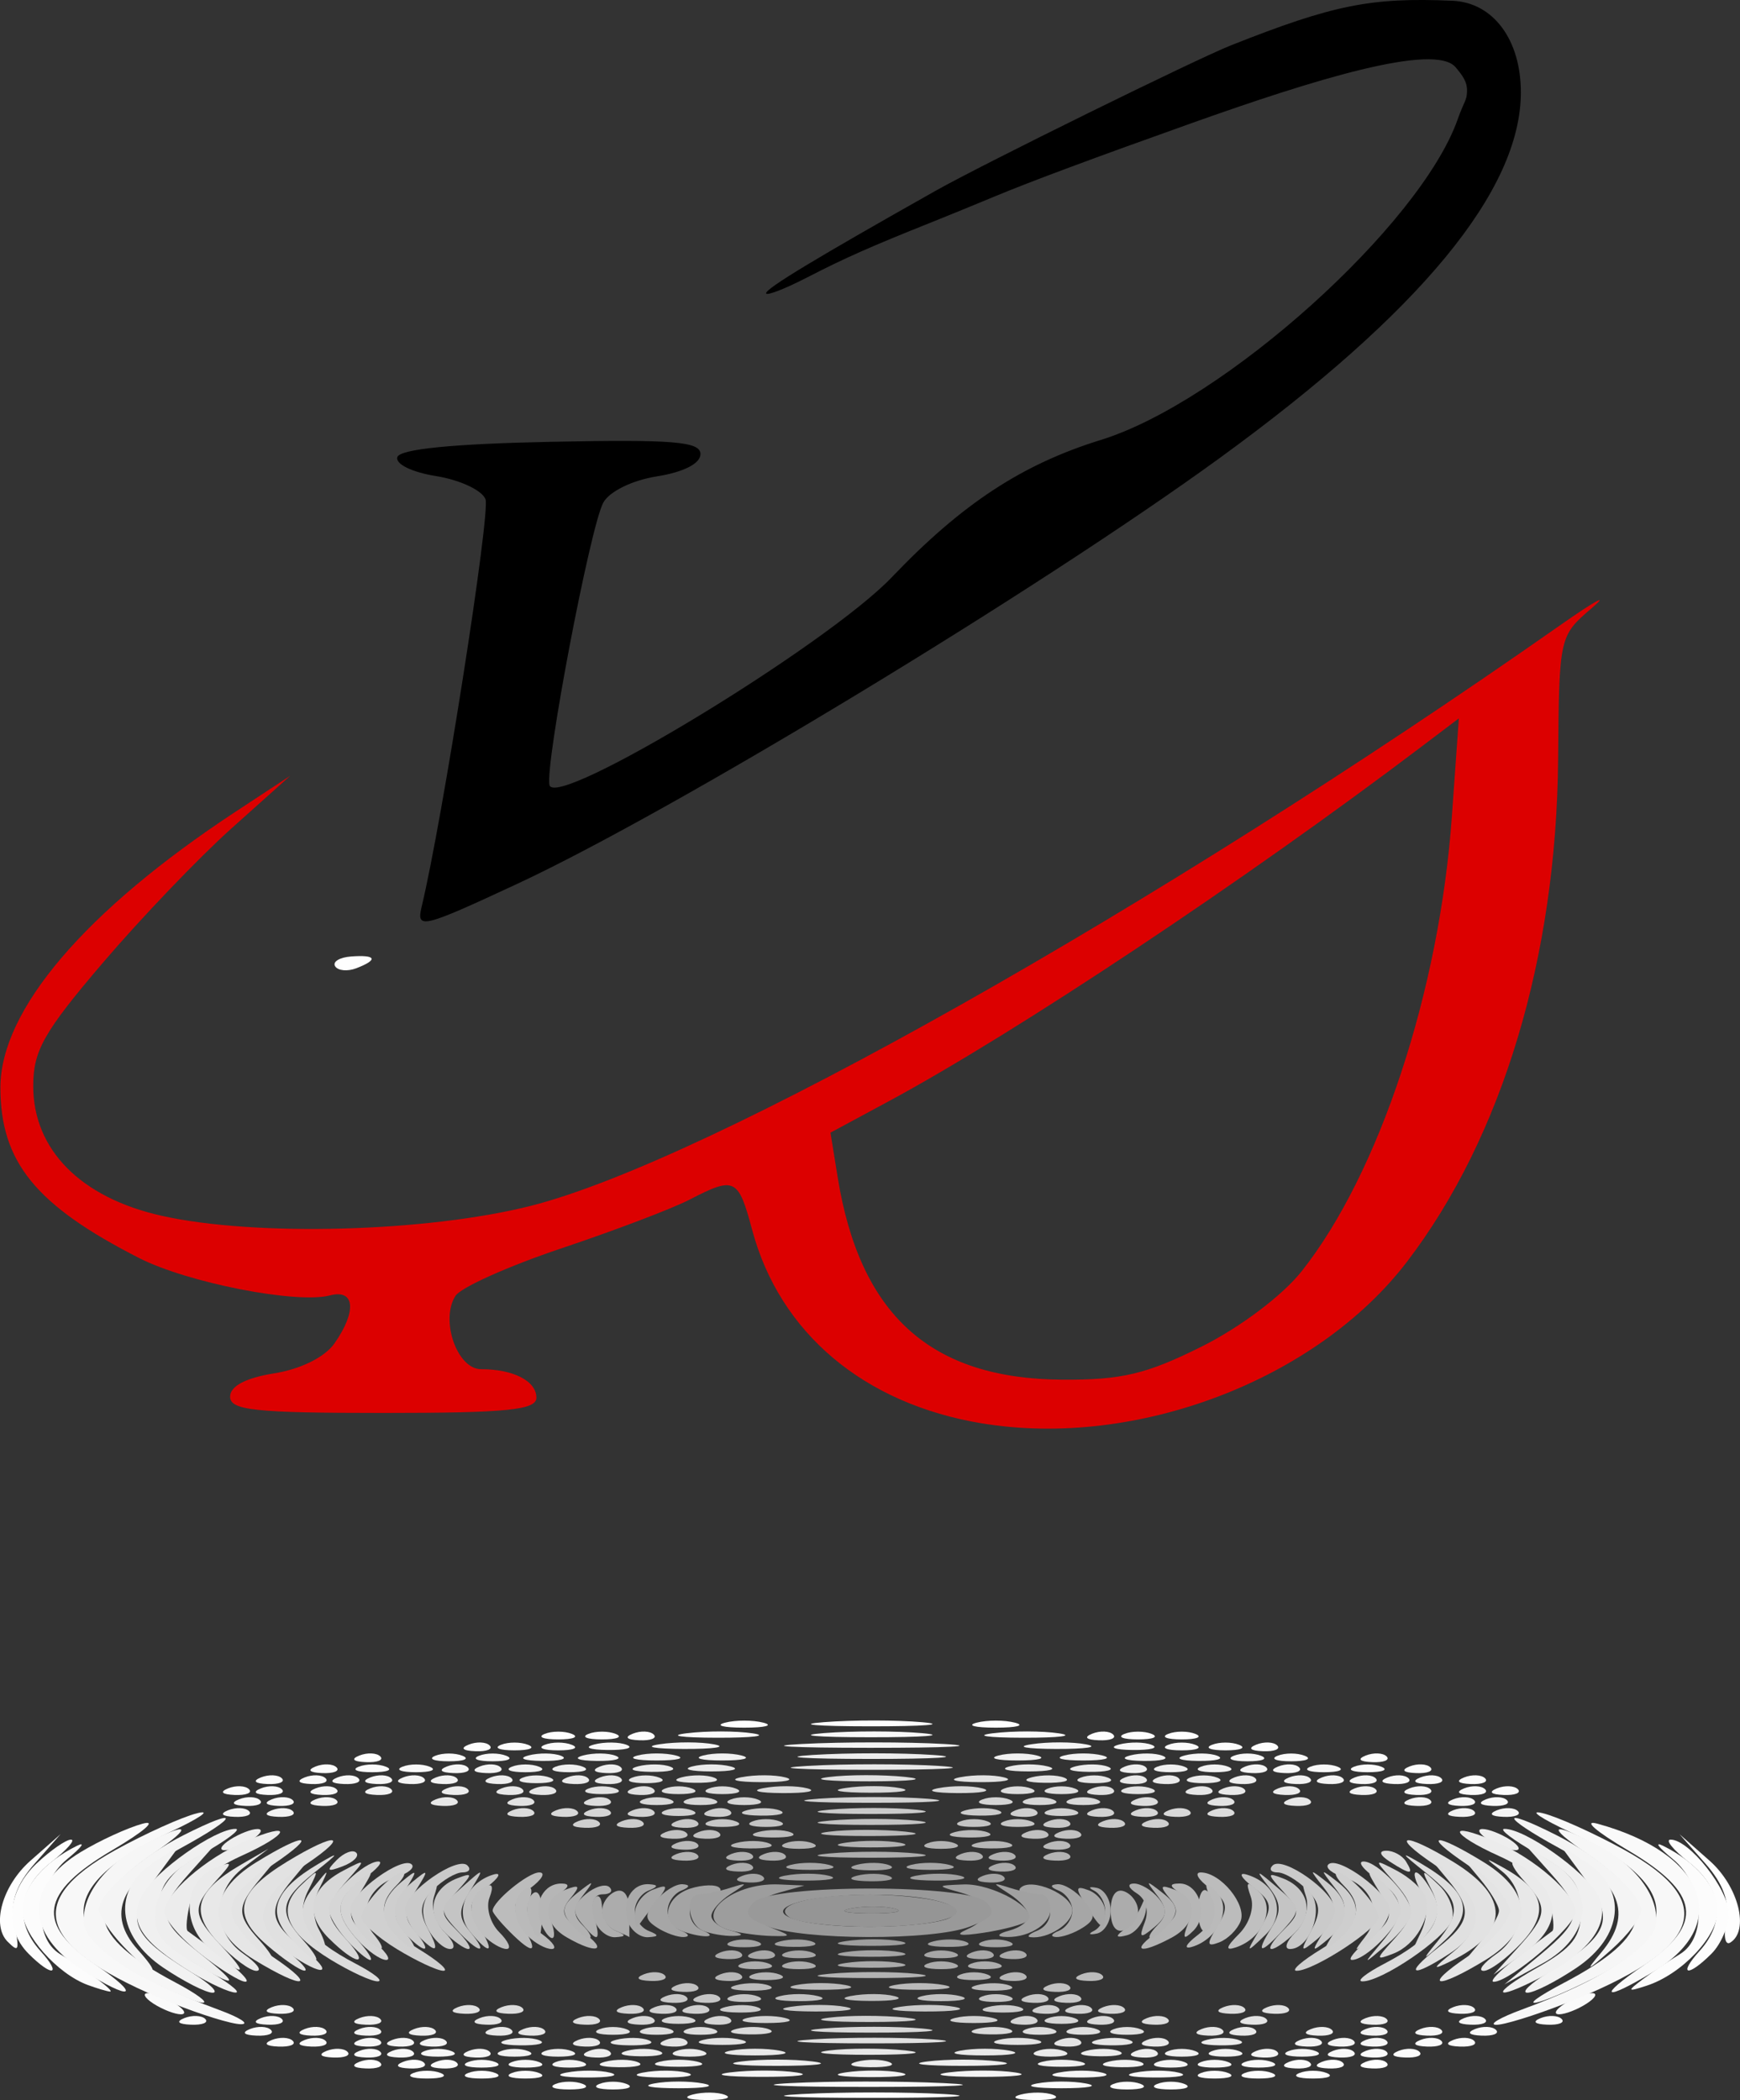 <?xml version="1.0" encoding="UTF-8" standalone="no"?>
<svg
   xmlns:dc="http://purl.org/dc/elements/1.1/"
   xmlns:cc="http://creativecommons.org/ns#"
   xmlns:rdf="http://www.w3.org/1999/02/22-rdf-syntax-ns#"
   xmlns:svg="http://www.w3.org/2000/svg"
   xmlns="http://www.w3.org/2000/svg"
   viewBox="0 0 50.903 61.431"
   height="61.431"
   width="50.903"
   id="svg10"
   version="1.1">
  <rect x="0" y="0" width="50.903" height="61.431" fill="#333333" stroke="none"/>
  <defs
     id="defs14" />
  <g
     transform="translate(7.215,-2.705)"
     id="g18">
    <g
       transform="translate(-7.523,2.118)"
       id="g22">
      <path
         id="path138"
         d="m 20.566,61.858 c 0.311,-0.081 0.743,-0.076 0.96,0.012 0.217,0.088 -0.038,0.154 -0.566,0.148 -0.528,-0.006 -0.705,-0.078 -0.394,-0.159 z m 9.6,0 c 0.311,-0.081 0.743,-0.076 0.96,0.012 0.217,0.088 -0.038,0.154 -0.566,0.148 -0.528,-0.006 -0.705,-0.078 -0.394,-0.159 z M 12.4,61.228 c 0.22,-0.089 0.58,-0.089 0.8,0 0.22,0.089 0.04,0.161 -0.4,0.161 -0.44,0 -0.62,-0.073 -0.4,-0.161 z m 25.92,0 c 0.22,-0.089 0.58,-0.089 0.8,0 0.22,0.089 0.04,0.161 -0.4,0.161 -0.44,0 -0.62,-0.073 -0.4,-0.161 z m -27.5,-0.327 c 0.231,-0.092 0.507,-0.081 0.613,0.025 0.106,0.106 -0.083,0.182 -0.42,0.168 -0.373,-0.015 -0.449,-0.091 -0.193,-0.193 z m 29.44,0 c 0.231,-0.092 0.507,-0.081 0.613,0.025 0.106,0.106 -0.083,0.182 -0.42,0.168 C 40.081,61.079 40.005,61.004 40.26,60.901 Z M 0.533,57.387 C 0.049,56.903 0.376,55.742 1.2,55.016 l 0.88,-0.776 -0.76,0.864 c -0.523,0.594 -0.712,1.118 -0.604,1.68 0.167,0.874 0.149,0.934 -0.182,0.603 z M 50.807,56.774 c 0.105,-0.551 -0.087,-1.081 -0.606,-1.67 L 49.44,54.24 l 0.88,0.776 c 0.847,0.747 1.175,2.044 0.606,2.396 -0.151,0.093 -0.204,-0.194 -0.12,-0.637 z M 10.82,51.941 c 0.231,-0.092 0.507,-0.081 0.613,0.025 0.106,0.106 -0.083,0.182 -0.42,0.168 -0.373,-0.015 -0.449,-0.091 -0.193,-0.193 z m 29.44,0 c 0.231,-0.092 0.507,-0.081 0.613,0.025 0.106,0.106 -0.083,0.182 -0.42,0.168 C 40.081,52.119 40.005,52.044 40.26,51.941 Z M 16.24,51.308 c 0.22,-0.089 0.58,-0.089 0.8,0 0.22,0.089 0.04,0.161 -0.4,0.161 -0.44,0 -0.62,-0.073 -0.4,-0.161 z m 18.24,0 c 0.22,-0.089 0.58,-0.089 0.8,0 0.22,0.089 0.04,0.161 -0.4,0.161 -0.44,0 -0.62,-0.073 -0.4,-0.161 z M 21.52,50.979 c 0.308,-0.08 0.812,-0.08 1.12,0 0.308,0.08 0.056,0.146 -0.56,0.146 -0.616,0 -0.868,-0.066 -0.56,-0.146 z m 7.36,0 c 0.308,-0.08 0.812,-0.08 1.12,0 0.308,0.08 0.056,0.146 -0.56,0.146 -0.616,0 -0.868,-0.066 -0.56,-0.146 z M 10.112,28.852 c -0.081,-0.132 0.13,-0.261 0.47,-0.286 0.735,-0.055 0.8,0.095 0.148,0.345 -0.258,0.099 -0.536,0.072 -0.618,-0.059 z"
         style="fill:#fefefe;stroke-width:0.32" />
      <path
         id="path136"
         d="m 23.773,61.842 c 1.195,-0.062 3.067,-0.061 4.16,9.6e-4 1.093,0.062 0.115,0.113 -2.173,0.112 -2.288,-6.4e-4 -3.182,-0.052 -1.987,-0.113 z M 16.56,61.548 c 0.22,-0.089 0.58,-0.089 0.8,0 0.22,0.089 0.04,0.161 -0.4,0.161 -0.44,0 -0.62,-0.073 -0.4,-0.161 z m 17.6,0 c 0.22,-0.089 0.58,-0.089 0.8,0 0.22,0.089 0.04,0.161 -0.4,0.161 -0.44,0 -0.62,-0.073 -0.4,-0.161 z M 1.143,57.737 c -0.721,-0.721 -0.62,-1.835 0.238,-2.641 0.407,-0.383 0.859,-0.696 1.003,-0.696 0.144,0 -0.117,0.298 -0.581,0.663 -0.964,0.758 -1.083,1.742 -0.314,2.592 0.646,0.714 0.355,0.784 -0.347,0.082 z m 48.888,-0.082 c 0.769,-0.85 0.65,-1.833 -0.314,-2.592 -0.464,-0.365 -0.705,-0.663 -0.536,-0.663 0.548,0 1.699,1.462 1.699,2.158 0,0.372 -0.226,0.903 -0.503,1.179 -0.701,0.701 -0.993,0.632 -0.347,-0.082 z M 7.94,52.581 c 0.231,-0.092 0.507,-0.081 0.613,0.025 0.106,0.106 -0.083,0.182 -0.42,0.168 C 7.761,52.759 7.685,52.684 7.94,52.581 Z m 35.2,0 c 0.231,-0.092 0.507,-0.081 0.613,0.025 0.106,0.106 -0.083,0.182 -0.42,0.168 C 42.961,52.759 42.885,52.684 43.14,52.581 Z m -33.6,-0.32 c 0.231,-0.092 0.507,-0.081 0.613,0.025 0.106,0.106 -0.083,0.182 -0.42,0.168 C 9.361,52.439 9.285,52.364 9.54,52.261 Z m 32,0 c 0.231,-0.092 0.507,-0.081 0.613,0.025 0.106,0.106 -0.083,0.182 -0.42,0.168 C 41.361,52.439 41.285,52.364 41.54,52.261 Z m -27.52,-0.64 c 0.231,-0.092 0.507,-0.081 0.613,0.025 0.106,0.106 -0.083,0.182 -0.42,0.168 -0.373,-0.015 -0.449,-0.091 -0.193,-0.193 z m 23.04,0 c 0.231,-0.092 0.507,-0.081 0.613,0.025 0.106,0.106 -0.083,0.182 -0.42,0.168 C 36.881,51.799 36.805,51.724 37.06,51.621 Z M 17.52,51.308 c 0.22,-0.089 0.58,-0.089 0.8,0 0.22,0.089 0.04,0.161 -0.4,0.161 -0.44,0 -0.62,-0.073 -0.4,-0.161 z m 15.68,0 c 0.22,-0.089 0.58,-0.089 0.8,0 0.22,0.089 0.04,0.161 -0.4,0.161 -0.44,0 -0.62,-0.073 -0.4,-0.161 z m -8.79,-0.344 c 0.841,-0.066 2.137,-0.065 2.88,0.002 0.743,0.067 0.054,0.121 -1.53,0.12 -1.584,-9.6e-4 -2.192,-0.056 -1.35,-0.122 z"
         style="fill:#fdfdfd;stroke-width:0.32" />
      <path
         id="path134"
         d="m 17.84,61.548 c 0.22,-0.089 0.58,-0.089 0.8,0 0.22,0.089 0.04,0.161 -0.4,0.161 -0.44,0 -0.62,-0.073 -0.4,-0.161 z m 15.04,0 c 0.22,-0.089 0.58,-0.089 0.8,0 0.22,0.089 0.04,0.161 -0.4,0.161 -0.44,0 -0.62,-0.073 -0.4,-0.161 z m -18.88,-0.32 c 0.22,-0.089 0.58,-0.089 0.8,0 0.22,0.089 0.04,0.161 -0.4,0.161 -0.44,0 -0.62,-0.073 -0.4,-0.161 z m 22.72,0 c 0.22,-0.089 0.58,-0.089 0.8,0 0.22,0.089 0.04,0.161 -0.4,0.161 -0.44,0 -0.62,-0.073 -0.4,-0.161 z M 12.1,60.901 c 0.231,-0.092 0.507,-0.081 0.613,0.025 0.106,0.106 -0.083,0.182 -0.42,0.168 C 11.921,61.079 11.845,61.004 12.1,60.901 Z m 26.88,0 c 0.231,-0.092 0.507,-0.081 0.613,0.025 0.106,0.106 -0.083,0.182 -0.42,0.168 C 38.801,61.079 38.725,61.004 38.98,60.901 Z m -29.12,-0.32 c 0.231,-0.092 0.507,-0.081 0.613,0.025 0.106,0.106 -0.083,0.182 -0.42,0.168 C 9.681,60.759 9.605,60.684 9.86,60.581 Z m 31.36,0 c 0.231,-0.092 0.507,-0.081 0.613,0.025 0.106,0.106 -0.083,0.182 -0.42,0.168 C 41.041,60.759 40.965,60.684 41.22,60.581 Z m -32.96,-0.32 c 0.231,-0.092 0.507,-0.081 0.613,0.025 0.106,0.106 -0.083,0.182 -0.42,0.168 C 8.081,60.439 8.005,60.364 8.26,60.261 Z m 34.56,0 c 0.231,-0.092 0.507,-0.081 0.613,0.025 0.106,0.106 -0.083,0.182 -0.42,0.168 C 42.641,60.439 42.565,60.364 42.82,60.261 Z m -37.12,-0.64 c 0.231,-0.092 0.507,-0.081 0.613,0.025 0.106,0.106 -0.083,0.182 -0.42,0.168 C 5.521,59.799 5.445,59.724 5.7,59.621 Z m 39.68,0 c 0.231,-0.092 0.507,-0.081 0.613,0.025 0.106,0.106 -0.083,0.182 -0.42,0.168 C 45.201,59.799 45.125,59.724 45.38,59.621 Z M 2.88,58.654 C 1.977,58.324 0.96,57.169 0.96,56.474 c 0,-0.675 0.622,-1.411 1.6,-1.893 0.264,-0.13 0.138,0.042 -0.28,0.383 -0.908,0.74 -1.026,2.297 -0.212,2.787 0.803,0.483 1.637,1.112 1.452,1.094 -0.088,-0.008 -0.376,-0.094 -0.64,-0.191 z m 45.492,-0.173 c 0.293,-0.22 0.779,-0.549 1.08,-0.73 0.814,-0.49 0.695,-2.047 -0.212,-2.787 -0.418,-0.341 -0.544,-0.513 -0.28,-0.383 0.978,0.482 1.6,1.218 1.6,1.893 0,0.752 -1.052,1.865 -2.08,2.199 -0.572,0.186 -0.583,0.166 -0.108,-0.192 z M 6.98,52.901 c 0.231,-0.092 0.507,-0.081 0.613,0.025 0.106,0.106 -0.083,0.182 -0.42,0.168 C 6.801,53.079 6.725,53.004 6.98,52.901 Z m 37.12,0 c 0.231,-0.092 0.507,-0.081 0.613,0.025 0.106,0.106 -0.083,0.182 -0.42,0.168 C 43.921,53.079 43.845,53.004 44.1,52.901 Z M 14.96,51.628 c 0.22,-0.089 0.58,-0.089 0.8,0 0.22,0.089 0.04,0.161 -0.4,0.161 -0.44,0 -0.62,-0.073 -0.4,-0.161 z m 20.8,0 c 0.22,-0.089 0.58,-0.089 0.8,0 0.22,0.089 0.04,0.161 -0.4,0.161 -0.44,0 -0.62,-0.073 -0.4,-0.161 z M 18.82,51.301 c 0.231,-0.092 0.507,-0.081 0.613,0.025 0.106,0.106 -0.083,0.182 -0.42,0.168 -0.373,-0.015 -0.449,-0.091 -0.193,-0.193 z m 13.44,0 c 0.231,-0.092 0.507,-0.081 0.613,0.025 0.106,0.106 -0.083,0.182 -0.42,0.168 C 32.081,51.479 32.005,51.404 32.26,51.301 Z"
         style="fill:#fcfcfc;stroke-width:0.32" />
      <path
         id="path132"
         d="m 19.44,61.534 c 0.396,-0.076 1.044,-0.076 1.44,0 0.396,0.076 0.072,0.139 -0.72,0.139 -0.792,0 -1.116,-0.062 -0.72,-0.139 z m 11.2,0 c 0.396,-0.076 1.044,-0.076 1.44,0 0.396,0.076 0.072,0.139 -0.72,0.139 -0.792,0 -1.116,-0.062 -0.72,-0.139 z M 15.28,61.228 c 0.22,-0.089 0.58,-0.089 0.8,0 0.22,0.089 0.04,0.161 -0.4,0.161 -0.44,0 -0.62,-0.073 -0.4,-0.161 z m 20.16,0 c 0.22,-0.089 0.58,-0.089 0.8,0 0.22,0.089 0.04,0.161 -0.4,0.161 -0.44,0 -0.62,-0.073 -0.4,-0.161 z M 13.06,60.901 c 0.231,-0.092 0.507,-0.081 0.613,0.025 0.106,0.106 -0.083,0.182 -0.42,0.168 -0.373,-0.015 -0.449,-0.091 -0.193,-0.193 z m 24.96,0 c 0.231,-0.092 0.507,-0.081 0.613,0.025 0.106,0.106 -0.083,0.182 -0.42,0.168 C 37.841,61.079 37.765,61.004 38.02,60.901 Z m -27.2,-0.32 c 0.231,-0.092 0.507,-0.081 0.613,0.025 0.106,0.106 -0.083,0.182 -0.42,0.168 -0.373,-0.015 -0.449,-0.091 -0.193,-0.193 z m 29.44,0 c 0.231,-0.092 0.507,-0.081 0.613,0.025 0.106,0.106 -0.083,0.182 -0.42,0.168 C 40.081,60.759 40.005,60.684 40.26,60.581 Z m -31.04,-0.32 c 0.231,-0.092 0.507,-0.081 0.613,0.025 0.106,0.106 -0.083,0.182 -0.42,0.168 C 9.041,60.439 8.965,60.364 9.22,60.261 Z m 32.64,0 c 0.231,-0.092 0.507,-0.081 0.613,0.025 0.106,0.106 -0.083,0.182 -0.42,0.168 C 41.681,60.439 41.605,60.364 41.86,60.261 Z m -34.24,-0.32 c 0.231,-0.092 0.507,-0.081 0.613,0.025 0.106,0.106 -0.083,0.182 -0.42,0.168 C 7.441,60.119 7.365,60.044 7.62,59.941 Z m 35.84,0 c 0.231,-0.092 0.507,-0.081 0.613,0.025 0.106,0.106 -0.083,0.182 -0.42,0.168 C 43.281,60.119 43.205,60.044 43.46,59.941 Z M 4.8,59.2 C 4.536,59.029 4.464,58.89 4.64,58.89 c 0.176,0 0.536,0.14 0.8,0.31 0.264,0.171 0.336,0.31 0.16,0.31 -0.176,0 -0.536,-0.14 -0.8,-0.31 z m 41.28,0 c 0.264,-0.171 0.624,-0.31 0.8,-0.31 0.176,0 0.104,0.14 -0.16,0.31 -0.264,0.171 -0.624,0.31 -0.8,0.31 -0.176,0 -0.104,-0.14 0.16,-0.31 z M 2.727,58.225 C 1.043,57.15 1.023,55.76 2.676,54.76 3.228,54.426 4.04,54.054 4.48,53.934 4.92,53.814 4.524,54.16 3.6,54.704 c -2.125,1.251 -2.257,2.161 -0.486,3.364 1.376,0.935 1.043,1.069 -0.387,0.156 z M 48.406,58.068 c 1.771,-1.203 1.64,-2.113 -0.486,-3.364 -0.924,-0.544 -1.32,-0.89 -0.88,-0.77 3.156,0.864 3.951,2.923 1.666,4.313 -1.496,0.91 -1.712,0.781 -0.3,-0.178 z M 7.94,52.901 c 0.231,-0.092 0.507,-0.081 0.613,0.025 0.106,0.106 -0.083,0.182 -0.42,0.168 C 7.761,53.079 7.685,53.004 7.94,52.901 Z m 35.2,0 c 0.231,-0.092 0.507,-0.081 0.613,0.025 0.106,0.106 -0.083,0.182 -0.42,0.168 C 42.961,53.079 42.885,53.004 43.14,52.901 Z M 9.22,52.581 c 0.231,-0.092 0.507,-0.081 0.613,0.025 0.106,0.106 -0.083,0.182 -0.42,0.168 C 9.041,52.759 8.965,52.684 9.22,52.581 Z m 32.64,0 c 0.231,-0.092 0.507,-0.081 0.613,0.025 0.106,0.106 -0.083,0.182 -0.42,0.168 C 41.681,52.759 41.605,52.684 41.86,52.581 Z M 10.8,52.268 c 0.22,-0.089 0.58,-0.089 0.8,0 0.22,0.089 0.04,0.161 -0.4,0.161 -0.44,0 -0.62,-0.073 -0.4,-0.161 z m 29.12,0 c 0.22,-0.089 0.58,-0.089 0.8,0 0.22,0.089 0.04,0.161 -0.4,0.161 -0.44,0 -0.62,-0.073 -0.4,-0.161 z m -26.88,-0.32 c 0.22,-0.089 0.58,-0.089 0.8,0 0.22,0.089 0.04,0.161 -0.4,0.161 -0.44,0 -0.62,-0.073 -0.4,-0.161 z m 24.64,0 c 0.22,-0.089 0.58,-0.089 0.8,0 0.22,0.089 0.04,0.161 -0.4,0.161 -0.44,0 -0.62,-0.073 -0.4,-0.161 z m -21.44,-0.32 c 0.22,-0.089 0.58,-0.089 0.8,0 0.22,0.089 0.04,0.161 -0.4,0.161 -0.44,0 -0.62,-0.073 -0.4,-0.161 z m 18.24,0 c 0.22,-0.089 0.58,-0.089 0.8,0 0.22,0.089 0.04,0.161 -0.4,0.161 -0.44,0 -0.62,-0.073 -0.4,-0.161 z M 20.406,51.288 c 0.575,-0.071 1.439,-0.07 1.92,0.003 0.481,0.073 0.01,0.131 -1.046,0.129 -1.056,-0.002 -1.449,-0.062 -0.874,-0.133 z m 8.96,0 c 0.575,-0.071 1.439,-0.07 1.92,0.003 0.481,0.073 0.01,0.131 -1.046,0.129 -1.056,-0.002 -1.449,-0.062 -0.874,-0.133 z"
         style="fill:#fafafa;stroke-width:0.32" />
      <path
         id="path130"
         d="m 23.426,61.523 c 1.18,-0.061 3.196,-0.062 4.48,-9.6e-4 1.284,0.061 0.318,0.111 -2.146,0.112 -2.464,6.4e-4 -3.514,-0.049 -2.334,-0.111 z m -6.542,-0.309 c 0.398,-0.077 0.974,-0.074 1.28,0.006 0.306,0.08 -0.02,0.143 -0.724,0.139 -0.704,-0.004 -0.954,-0.069 -0.556,-0.146 z m 16.64,0 c 0.398,-0.077 0.974,-0.074 1.28,0.006 0.306,0.08 -0.02,0.143 -0.724,0.139 -0.704,-0.004 -0.954,-0.069 -0.556,-0.146 z M 14,60.908 c 0.22,-0.089 0.58,-0.089 0.8,0 0.22,0.089 0.04,0.161 -0.4,0.161 -0.44,0 -0.62,-0.073 -0.4,-0.161 z m 22.72,0 c 0.22,-0.089 0.58,-0.089 0.8,0 0.22,0.089 0.04,0.161 -0.4,0.161 -0.44,0 -0.62,-0.073 -0.4,-0.161 z M 11.78,60.581 c 0.231,-0.092 0.507,-0.081 0.613,0.025 0.106,0.106 -0.083,0.182 -0.42,0.168 -0.373,-0.015 -0.449,-0.091 -0.193,-0.193 z m 27.52,0 c 0.231,-0.092 0.507,-0.081 0.613,0.025 0.106,0.106 -0.083,0.182 -0.42,0.168 C 39.121,60.759 39.045,60.684 39.3,60.581 Z M 5.308,59.168 C 1.424,57.592 0.927,56.229 3.68,54.708 4.56,54.222 5.64,53.735 6.08,53.627 6.52,53.519 6.144,53.775 5.245,54.197 1.5,55.954 1.972,57.633 6.703,59.376 7.328,59.606 7.624,59.797 7.36,59.8 7.096,59.803 6.173,59.518 5.308,59.168 Z m 39.509,0.208 c 4.73,-1.743 5.203,-3.422 1.458,-5.179 C 45.376,53.775 45,53.519 45.44,53.627 c 0.44,0.108 1.52,0.595 2.4,1.081 2.778,1.534 2.25,2.912 -1.718,4.476 -0.916,0.361 -1.84,0.646 -2.054,0.634 -0.213,-0.012 0.124,-0.211 0.749,-0.442 z M 7.3,53.221 c 0.231,-0.092 0.507,-0.081 0.613,0.025 0.106,0.106 -0.083,0.182 -0.42,0.168 C 7.121,53.399 7.045,53.324 7.3,53.221 Z m 36.48,0 c 0.231,-0.092 0.507,-0.081 0.613,0.025 0.106,0.106 -0.083,0.182 -0.42,0.168 C 43.601,53.399 43.525,53.324 43.78,53.221 Z m -33.6,-0.64 c 0.231,-0.092 0.507,-0.081 0.613,0.025 0.106,0.106 -0.083,0.182 -0.42,0.168 C 10.001,52.759 9.925,52.684 10.18,52.581 Z m 30.72,0 c 0.231,-0.092 0.507,-0.081 0.613,0.025 0.106,0.106 -0.083,0.182 -0.42,0.168 C 40.721,52.759 40.645,52.684 40.9,52.581 Z M 12.08,52.268 c 0.22,-0.089 0.58,-0.089 0.8,0 0.22,0.089 0.04,0.161 -0.4,0.161 -0.44,0 -0.62,-0.073 -0.4,-0.161 z m 26.56,0 c 0.22,-0.089 0.58,-0.089 0.8,0 0.22,0.089 0.04,0.161 -0.4,0.161 -0.44,0 -0.62,-0.073 -0.4,-0.161 z m -24.32,-0.32 c 0.22,-0.089 0.58,-0.089 0.8,0 0.22,0.089 0.04,0.161 -0.4,0.161 -0.44,0 -0.62,-0.073 -0.4,-0.161 z m 22.08,0 c 0.22,-0.089 0.58,-0.089 0.8,0 0.22,0.089 0.04,0.161 -0.4,0.161 -0.44,0 -0.62,-0.073 -0.4,-0.161 z M 17.686,51.618 c 0.311,-0.081 0.743,-0.076 0.96,0.012 0.217,0.088 -0.038,0.154 -0.566,0.148 -0.528,-0.006 -0.705,-0.078 -0.394,-0.159 z m 15.36,0 c 0.311,-0.081 0.743,-0.076 0.96,0.012 0.217,0.088 -0.038,0.154 -0.566,0.148 -0.528,-0.006 -0.705,-0.078 -0.394,-0.159 z m -8.636,-0.334 c 0.841,-0.066 2.137,-0.065 2.88,0.002 0.743,0.067 0.054,0.121 -1.53,0.12 -1.584,-9.6e-4 -2.192,-0.056 -1.35,-0.122 z"
         style="fill:#f8f8f8;stroke-width:0.32" />
      <path
         id="path128"
         d="m 19.124,61.214 c 0.398,-0.077 0.974,-0.074 1.28,0.006 0.306,0.08 -0.02,0.143 -0.724,0.139 -0.704,-0.004 -0.954,-0.069 -0.556,-0.146 z m 12.16,0 c 0.398,-0.077 0.974,-0.074 1.28,0.006 0.306,0.08 -0.02,0.143 -0.724,0.139 -0.704,-0.004 -0.954,-0.069 -0.556,-0.146 z M 15.28,60.908 c 0.22,-0.089 0.58,-0.089 0.8,0 0.22,0.089 0.04,0.161 -0.4,0.161 -0.44,0 -0.62,-0.073 -0.4,-0.161 z m 20.16,0 c 0.22,-0.089 0.58,-0.089 0.8,0 0.22,0.089 0.04,0.161 -0.4,0.161 -0.44,0 -0.62,-0.073 -0.4,-0.161 z m -22.72,-0.32 c 0.22,-0.089 0.58,-0.089 0.8,0 0.22,0.089 0.04,0.161 -0.4,0.161 -0.44,0 -0.62,-0.073 -0.4,-0.161 z m 25.28,0 c 0.22,-0.089 0.58,-0.089 0.8,0 0.22,0.089 0.04,0.161 -0.4,0.161 -0.44,0 -0.62,-0.073 -0.4,-0.161 z M 10.82,60.261 c 0.231,-0.092 0.507,-0.081 0.613,0.025 0.106,0.106 -0.083,0.182 -0.42,0.168 -0.373,-0.015 -0.449,-0.091 -0.193,-0.193 z m 29.44,0 c 0.231,-0.092 0.507,-0.081 0.613,0.025 0.106,0.106 -0.083,0.182 -0.42,0.168 C 40.081,60.439 40.005,60.364 40.26,60.261 Z m -31.04,-0.32 c 0.231,-0.092 0.507,-0.081 0.613,0.025 0.106,0.106 -0.083,0.182 -0.42,0.168 C 9.041,60.119 8.965,60.044 9.22,59.941 Z m 32.64,0 c 0.231,-0.092 0.507,-0.081 0.613,0.025 0.106,0.106 -0.083,0.182 -0.42,0.168 C 41.681,60.119 41.605,60.044 41.86,59.941 Z m -33.92,-0.32 c 0.231,-0.092 0.507,-0.081 0.613,0.025 0.106,0.106 -0.083,0.182 -0.42,0.168 C 7.761,59.799 7.685,59.724 7.94,59.621 Z m 35.2,0 c 0.231,-0.092 0.507,-0.081 0.613,0.025 0.106,0.106 -0.083,0.182 -0.42,0.168 C 42.961,59.799 42.885,59.724 43.14,59.621 Z M 4.441,58.4 C 3.628,57.976 2.888,57.344 2.797,56.996 2.587,56.193 3.291,55.175 4.484,54.558 5.846,53.853 6.006,53.977 4.797,54.8 2.685,56.238 2.85,57.209 5.44,58.579 6.056,58.905 6.416,59.171 6.24,59.171 6.064,59.171 5.255,58.824 4.441,58.4 Z m 41.639,0.179 c 2.59,-1.37 2.755,-2.341 0.642,-3.779 -1.209,-0.823 -1.049,-0.947 0.314,-0.242 1.193,0.617 1.897,1.635 1.687,2.438 -0.091,0.349 -0.863,0.988 -1.714,1.419 -1.789,0.906 -2.605,1.05 -0.929,0.163 z M 6.98,53.541 c 0.231,-0.092 0.507,-0.081 0.613,0.025 0.106,0.106 -0.083,0.182 -0.42,0.168 C 6.801,53.719 6.725,53.644 6.98,53.541 Z m 37.12,0 c 0.231,-0.092 0.507,-0.081 0.613,0.025 0.106,0.106 -0.083,0.182 -0.42,0.168 C 43.921,53.719 43.845,53.644 44.1,53.541 Z m -35.84,-0.32 c 0.231,-0.092 0.507,-0.081 0.613,0.025 0.106,0.106 -0.083,0.182 -0.42,0.168 C 8.081,53.399 8.005,53.324 8.26,53.221 Z m 34.56,0 c 0.231,-0.092 0.507,-0.081 0.613,0.025 0.106,0.106 -0.083,0.182 -0.42,0.168 C 42.641,53.399 42.565,53.324 42.82,53.221 Z m -33.28,-0.32 c 0.231,-0.092 0.507,-0.081 0.613,0.025 0.106,0.106 -0.083,0.182 -0.42,0.168 C 9.361,53.079 9.285,53.004 9.54,52.901 Z m 32,0 c 0.231,-0.092 0.507,-0.081 0.613,0.025 0.106,0.106 -0.083,0.182 -0.42,0.168 C 41.361,53.079 41.285,53.004 41.54,52.901 Z m -30.4,-0.32 c 0.231,-0.092 0.507,-0.081 0.613,0.025 0.106,0.106 -0.083,0.182 -0.42,0.168 -0.373,-0.015 -0.449,-0.091 -0.193,-0.193 z m 28.8,0 c 0.231,-0.092 0.507,-0.081 0.613,0.025 0.106,0.106 -0.083,0.182 -0.42,0.168 C 39.761,52.759 39.685,52.684 39.94,52.581 Z m -26.56,-0.32 c 0.231,-0.092 0.507,-0.081 0.613,0.025 0.106,0.106 -0.083,0.182 -0.42,0.168 -0.373,-0.015 -0.449,-0.091 -0.193,-0.193 z m 24.32,0 c 0.231,-0.092 0.507,-0.081 0.613,0.025 0.106,0.106 -0.083,0.182 -0.42,0.168 C 37.521,52.439 37.445,52.364 37.7,52.261 Z M 15.766,51.938 c 0.311,-0.081 0.743,-0.076 0.96,0.012 0.217,0.088 -0.038,0.154 -0.566,0.148 -0.528,-0.006 -0.705,-0.078 -0.394,-0.159 z m 19.2,0 c 0.311,-0.081 0.743,-0.076 0.96,0.012 0.217,0.088 -0.038,0.154 -0.566,0.148 -0.528,-0.006 -0.705,-0.078 -0.394,-0.159 z M 19.604,51.61 c 0.486,-0.074 1.206,-0.072 1.6,0.004 0.394,0.076 -0.004,0.136 -0.884,0.134 -0.88,-0.003 -1.202,-0.065 -0.716,-0.138 z m 10.88,0 c 0.486,-0.074 1.206,-0.072 1.6,0.004 0.394,0.076 -0.004,0.136 -0.884,0.134 -0.88,-0.003 -1.202,-0.065 -0.716,-0.138 z"
         style="fill:#f6f6f6;stroke-width:0.32" />
      <path
         id="path126"
         d="m 21.686,61.208 c 0.575,-0.071 1.439,-0.07 1.92,0.003 0.481,0.073 0.01,0.131 -1.046,0.129 -1.056,-0.002 -1.449,-0.062 -0.874,-0.133 z m 6.4,0 c 0.575,-0.071 1.439,-0.07 1.92,0.003 0.481,0.073 0.01,0.131 -1.046,0.129 -1.056,-0.002 -1.449,-0.062 -0.874,-0.133 z M 16.56,60.908 c 0.22,-0.089 0.58,-0.089 0.8,0 0.22,0.089 0.04,0.161 -0.4,0.161 -0.44,0 -0.62,-0.073 -0.4,-0.161 z m 17.6,0 c 0.22,-0.089 0.58,-0.089 0.8,0 0.22,0.089 0.04,0.161 -0.4,0.161 -0.44,0 -0.62,-0.073 -0.4,-0.161 z M 14.02,60.581 c 0.231,-0.092 0.507,-0.081 0.613,0.025 0.106,0.106 -0.083,0.182 -0.42,0.168 -0.373,-0.015 -0.449,-0.091 -0.193,-0.193 z m 23.04,0 c 0.231,-0.092 0.507,-0.081 0.613,0.025 0.106,0.106 -0.083,0.182 -0.42,0.168 C 36.881,60.759 36.805,60.684 37.06,60.581 Z m -25.28,-0.32 c 0.231,-0.092 0.507,-0.081 0.613,0.025 0.106,0.106 -0.083,0.182 -0.42,0.168 -0.373,-0.015 -0.449,-0.091 -0.193,-0.193 z m 27.52,0 c 0.231,-0.092 0.507,-0.081 0.613,0.025 0.106,0.106 -0.083,0.182 -0.42,0.168 C 39.121,60.439 39.045,60.364 39.3,60.261 Z M 3.896,57.499 C 3.513,57.092 3.2,56.613 3.2,56.435 3.2,55.983 4.445,54.894 5.664,54.277 7.366,53.417 7.315,53.712 5.6,54.647 c -1.78,0.971 -2.191,1.946 -1.256,2.979 0.794,0.877 0.387,0.762 -0.448,-0.127 z m 43.252,0.207 c 0.953,-1.133 0.574,-2.076 -1.228,-3.059 -1.715,-0.935 -1.766,-1.23 -0.064,-0.37 1.265,0.639 2.464,1.711 2.464,2.203 0,0.203 -0.395,0.718 -0.878,1.144 -0.719,0.635 -0.772,0.65 -0.294,0.082 z M 12.1,52.581 c 0.231,-0.092 0.507,-0.081 0.613,0.025 0.106,0.106 -0.083,0.182 -0.42,0.168 C 11.921,52.759 11.845,52.684 12.1,52.581 Z m 26.88,0 c 0.231,-0.092 0.507,-0.081 0.613,0.025 0.106,0.106 -0.083,0.182 -0.42,0.168 C 38.801,52.759 38.725,52.684 38.98,52.581 Z m -24.64,-0.32 c 0.231,-0.092 0.507,-0.081 0.613,0.025 0.106,0.106 -0.083,0.182 -0.42,0.168 -0.373,-0.015 -0.449,-0.091 -0.193,-0.193 z m 22.4,0 c 0.231,-0.092 0.507,-0.081 0.613,0.025 0.106,0.106 -0.083,0.182 -0.42,0.168 C 36.561,52.439 36.485,52.364 36.74,52.261 Z M 17.366,51.938 c 0.311,-0.081 0.743,-0.076 0.96,0.012 0.217,0.088 -0.038,0.154 -0.566,0.148 -0.528,-0.006 -0.705,-0.078 -0.394,-0.159 z m 16,0 c 0.311,-0.081 0.743,-0.076 0.96,0.012 0.217,0.088 -0.038,0.154 -0.566,0.148 -0.528,-0.006 -0.705,-0.078 -0.394,-0.159 z m -9.593,-0.336 c 1.195,-0.062 3.067,-0.061 4.16,9.6e-4 1.093,0.062 0.115,0.113 -2.173,0.112 -2.288,-6.4e-4 -3.182,-0.052 -1.987,-0.113 z"
         style="fill:#f4f4f4;stroke-width:0.32" />
      <path
         id="path124"
         d="m 25.044,61.21 c 0.486,-0.074 1.206,-0.072 1.6,0.004 0.394,0.076 -0.004,0.136 -0.884,0.134 -0.88,-0.003 -1.202,-0.065 -0.716,-0.138 z m -7.038,-0.312 c 0.311,-0.081 0.743,-0.076 0.96,0.012 0.217,0.088 -0.038,0.154 -0.566,0.148 -0.528,-0.006 -0.705,-0.078 -0.394,-0.159 z m 14.72,0 c 0.311,-0.081 0.743,-0.076 0.96,0.012 0.217,0.088 -0.038,0.154 -0.566,0.148 -0.528,-0.006 -0.705,-0.078 -0.394,-0.159 z M 14.96,60.588 c 0.22,-0.089 0.58,-0.089 0.8,0 0.22,0.089 0.04,0.161 -0.4,0.161 -0.44,0 -0.62,-0.073 -0.4,-0.161 z m 20.8,0 c 0.22,-0.089 0.58,-0.089 0.8,0 0.22,0.089 0.04,0.161 -0.4,0.161 -0.44,0 -0.62,-0.073 -0.4,-0.161 z M 12.74,60.261 c 0.231,-0.092 0.507,-0.081 0.613,0.025 0.106,0.106 -0.083,0.182 -0.42,0.168 -0.373,-0.015 -0.449,-0.091 -0.193,-0.193 z m 25.6,0 c 0.231,-0.092 0.507,-0.081 0.613,0.025 0.106,0.106 -0.083,0.182 -0.42,0.168 C 38.161,60.439 38.085,60.364 38.34,60.261 Z m -27.52,-0.32 c 0.231,-0.092 0.507,-0.081 0.613,0.025 0.106,0.106 -0.083,0.182 -0.42,0.168 -0.373,-0.015 -0.449,-0.091 -0.193,-0.193 z m 29.44,0 c 0.231,-0.092 0.507,-0.081 0.613,0.025 0.106,0.106 -0.083,0.182 -0.42,0.168 C 40.081,60.119 40.005,60.044 40.26,59.941 Z m -32,-0.64 c 0.231,-0.092 0.507,-0.081 0.613,0.025 0.106,0.106 -0.083,0.182 -0.42,0.168 C 8.081,59.479 8.005,59.404 8.26,59.301 Z m 34.56,0 c 0.231,-0.092 0.507,-0.081 0.613,0.025 0.106,0.106 -0.083,0.182 -0.42,0.168 C 42.641,59.479 42.565,59.404 42.82,59.301 Z M 5.087,58.147 C 3.722,57.227 3.589,55.869 4.786,55.079 l 0.786,-0.519 -0.757,1.027 C 3.957,56.752 4.141,57.203 5.92,58.291 c 0.528,0.323 0.801,0.587 0.607,0.588 -0.194,6.4e-4 -0.842,-0.329 -1.44,-0.732 z M 45.6,58.291 c 1.779,-1.088 1.963,-1.539 1.104,-2.704 l -0.757,-1.027 0.786,0.519 c 1.197,0.79 1.064,2.148 -0.301,3.068 -0.598,0.403 -1.246,0.732 -1.44,0.732 C 44.799,58.878 45.072,58.613 45.6,58.291 Z M 8.26,53.541 c 0.231,-0.092 0.507,-0.081 0.613,0.025 0.106,0.106 -0.083,0.182 -0.42,0.168 C 8.081,53.719 8.005,53.644 8.26,53.541 Z m 34.56,0 c 0.231,-0.092 0.507,-0.081 0.613,0.025 0.106,0.106 -0.083,0.182 -0.42,0.168 C 42.641,53.719 42.565,53.644 42.82,53.541 Z m -33.28,-0.32 c 0.231,-0.092 0.507,-0.081 0.613,0.025 0.106,0.106 -0.083,0.182 -0.42,0.168 C 9.361,53.399 9.285,53.324 9.54,53.221 Z m 32,0 c 0.231,-0.092 0.507,-0.081 0.613,0.025 0.106,0.106 -0.083,0.182 -0.42,0.168 C 41.361,53.399 41.285,53.324 41.54,53.221 Z m -30.4,-0.32 c 0.231,-0.092 0.507,-0.081 0.613,0.025 0.106,0.106 -0.083,0.182 -0.42,0.168 -0.373,-0.015 -0.449,-0.091 -0.193,-0.193 z m 28.8,0 c 0.231,-0.092 0.507,-0.081 0.613,0.025 0.106,0.106 -0.083,0.182 -0.42,0.168 C 39.761,53.079 39.685,53.004 39.94,52.901 Z M 13.06,52.581 c 0.231,-0.092 0.507,-0.081 0.613,0.025 0.106,0.106 -0.083,0.182 -0.42,0.168 -0.373,-0.015 -0.449,-0.091 -0.193,-0.193 z m 24.96,0 c 0.231,-0.092 0.507,-0.081 0.613,0.025 0.106,0.106 -0.083,0.182 -0.42,0.168 C 37.841,52.759 37.765,52.684 38.02,52.581 Z M 15.28,52.268 c 0.22,-0.089 0.58,-0.089 0.8,0 0.22,0.089 0.04,0.161 -0.4,0.161 -0.44,0 -0.62,-0.073 -0.4,-0.161 z m 20.16,0 c 0.22,-0.089 0.58,-0.089 0.8,0 0.22,0.089 0.04,0.161 -0.4,0.161 -0.44,0 -0.62,-0.073 -0.4,-0.161 z M 18.96,51.939 c 0.308,-0.08 0.812,-0.08 1.12,0 0.308,0.08 0.056,0.146 -0.56,0.146 -0.616,0 -0.868,-0.066 -0.56,-0.146 z m 12.48,0 c 0.308,-0.08 0.812,-0.08 1.12,0 0.308,0.08 0.056,0.146 -0.56,0.146 -0.616,0 -0.868,-0.066 -0.56,-0.146 z"
         style="fill:#f2f2f2;stroke-width:0.32" />
      <path
         id="path122"
         d="m 19.6,60.899 c 0.308,-0.08 0.812,-0.08 1.12,0 0.308,0.08 0.056,0.146 -0.56,0.146 -0.616,0 -0.868,-0.066 -0.56,-0.146 z m 11.2,0 c 0.308,-0.08 0.812,-0.08 1.12,0 0.308,0.08 0.056,0.146 -0.56,0.146 -0.616,0 -0.868,-0.066 -0.56,-0.146 z M 16.24,60.588 c 0.22,-0.089 0.58,-0.089 0.8,0 0.22,0.089 0.04,0.161 -0.4,0.161 -0.44,0 -0.62,-0.073 -0.4,-0.161 z m 18.24,0 c 0.22,-0.089 0.58,-0.089 0.8,0 0.22,0.089 0.04,0.161 -0.4,0.161 -0.44,0 -0.62,-0.073 -0.4,-0.161 z M 5.92,58.291 C 4.411,57.368 4.052,56.799 4.478,56.003 4.844,55.32 6.607,54.079 7.2,54.086 c 0.176,0.002 -0.256,0.33 -0.96,0.729 -1.038,0.588 -1.28,0.902 -1.28,1.665 0,0.762 0.242,1.077 1.28,1.665 0.704,0.399 1.136,0.727 0.96,0.729 -0.176,0.002 -0.752,-0.26 -1.28,-0.583 z m 39.36,-0.146 c 1.038,-0.588 1.28,-0.902 1.28,-1.665 0,-0.762 -0.242,-1.077 -1.28,-1.665 -0.704,-0.399 -1.136,-0.727 -0.96,-0.729 0.596,-0.008 2.357,1.235 2.725,1.923 0.422,0.788 -0.17,1.649 -1.668,2.423 -1.409,0.729 -1.486,0.499 -0.097,-0.288 z M 16.56,52.268 c 0.22,-0.089 0.58,-0.089 0.8,0 0.22,0.089 0.04,0.161 -0.4,0.161 -0.44,0 -0.62,-0.073 -0.4,-0.161 z m 17.6,0 c 0.22,-0.089 0.58,-0.089 0.8,0 0.22,0.089 0.04,0.161 -0.4,0.161 -0.44,0 -0.62,-0.073 -0.4,-0.161 z M 20.88,51.939 c 0.308,-0.08 0.812,-0.08 1.12,0 0.308,0.08 0.056,0.146 -0.56,0.146 -0.616,0 -0.868,-0.066 -0.56,-0.146 z m 8.64,0 c 0.308,-0.08 0.812,-0.08 1.12,0 0.308,0.08 0.056,0.146 -0.56,0.146 -0.616,0 -0.868,-0.066 -0.56,-0.146 z"
         style="fill:#f0f0f0;stroke-width:0.32" />
      <path
         id="path120"
         d="m 22,60.889 c 0.572,-0.071 1.508,-0.071 2.08,0 0.572,0.071 0.104,0.129 -1.04,0.129 -1.144,0 -1.612,-0.058 -1.04,-0.129 z m 5.44,0 c 0.572,-0.071 1.508,-0.071 2.08,0 0.572,0.071 0.104,0.129 -1.04,0.129 -1.144,0 -1.612,-0.058 -1.04,-0.129 z m -9.9,-0.307 c 0.231,-0.092 0.507,-0.081 0.613,0.025 0.106,0.106 -0.083,0.182 -0.42,0.168 -0.373,-0.015 -0.449,-0.091 -0.193,-0.193 z m 16,0 c 0.231,-0.092 0.507,-0.081 0.613,0.025 0.106,0.106 -0.083,0.182 -0.42,0.168 C 33.361,60.759 33.285,60.684 33.54,60.581 Z m -21.12,-0.64 c 0.231,-0.092 0.507,-0.081 0.613,0.025 0.106,0.106 -0.083,0.182 -0.42,0.168 -0.373,-0.015 -0.449,-0.091 -0.193,-0.193 z m 26.24,0 c 0.231,-0.092 0.507,-0.081 0.613,0.025 0.106,0.106 -0.083,0.182 -0.42,0.168 C 38.481,60.119 38.405,60.044 38.66,59.941 Z m -27.84,-0.32 c 0.231,-0.092 0.507,-0.081 0.613,0.025 0.106,0.106 -0.083,0.182 -0.42,0.168 -0.373,-0.015 -0.449,-0.091 -0.193,-0.193 z m 29.44,0 c 0.231,-0.092 0.507,-0.081 0.613,0.025 0.106,0.106 -0.083,0.182 -0.42,0.168 C 40.081,59.799 40.005,59.724 40.26,59.621 Z M 5.819,57.911 C 4.986,57.403 4.781,57.085 4.859,56.429 4.916,55.959 5.311,55.372 5.76,55.091 l 0.8,-0.502 -0.72,0.806 c -0.953,1.067 -0.912,1.367 0.32,2.338 1.251,0.986 1.108,1.061 -0.341,0.178 z M 45.36,57.774 c 1.233,-1.02 1.272,-1.313 0.32,-2.379 l -0.72,-0.806 0.8,0.504 c 1.242,0.783 1.093,2.15 -0.32,2.926 l -1.12,0.615 z M 7.04,54.4 c 0.264,-0.171 0.624,-0.31 0.8,-0.31 0.176,0 0.104,0.14 -0.16,0.31 -0.264,0.171 -0.624,0.31 -0.8,0.31 -0.176,0 -0.104,-0.14 0.16,-0.31 z m 36.8,0 c -0.264,-0.171 -0.336,-0.31 -0.16,-0.31 0.176,0 0.536,0.14 0.8,0.31 0.264,0.171 0.336,0.31 0.16,0.31 -0.176,0 -0.536,-0.14 -0.8,-0.31 z M 14.66,52.581 c 0.231,-0.092 0.507,-0.081 0.613,0.025 0.106,0.106 -0.083,0.182 -0.42,0.168 -0.373,-0.015 -0.449,-0.091 -0.193,-0.193 z m 21.76,0 c 0.231,-0.092 0.507,-0.081 0.613,0.025 0.106,0.106 -0.083,0.182 -0.42,0.168 C 36.241,52.759 36.165,52.684 36.42,52.581 Z m -18.56,-0.32 c 0.231,-0.092 0.507,-0.081 0.613,0.025 0.106,0.106 -0.083,0.182 -0.42,0.168 -0.373,-0.015 -0.449,-0.091 -0.193,-0.193 z m 15.36,0 c 0.231,-0.092 0.507,-0.081 0.613,0.025 0.106,0.106 -0.083,0.182 -0.42,0.168 C 33.041,52.439 32.965,52.364 33.22,52.261 Z m -9.128,-0.338 c 1.018,-0.064 2.602,-0.063 3.52,0.001 0.918,0.064 0.084,0.117 -1.852,0.116 -1.936,-6.4e-4 -2.687,-0.053 -1.668,-0.117 z"
         style="fill:#eeeeee;stroke-width:0.32" />
      <path
         id="path118"
         d="m 25.366,60.898 c 0.311,-0.081 0.743,-0.076 0.96,0.012 0.217,0.088 -0.038,0.154 -0.566,0.148 -0.528,-0.006 -0.705,-0.078 -0.394,-0.159 z m -6.72,-0.32 c 0.311,-0.081 0.743,-0.076 0.96,0.012 0.217,0.088 -0.038,0.154 -0.566,0.148 -0.528,-0.006 -0.705,-0.078 -0.394,-0.159 z m 13.44,0 c 0.311,-0.081 0.743,-0.076 0.96,0.012 0.217,0.088 -0.038,0.154 -0.566,0.148 -0.528,-0.006 -0.705,-0.078 -0.394,-0.159 z m -16.96,-0.32 c 0.311,-0.081 0.743,-0.076 0.96,0.012 0.217,0.088 -0.038,0.154 -0.566,0.148 -0.528,-0.006 -0.705,-0.078 -0.394,-0.159 z m 20.48,0 c 0.311,-0.081 0.743,-0.076 0.96,0.012 0.217,0.088 -0.038,0.154 -0.566,0.148 -0.528,-0.006 -0.705,-0.078 -0.394,-0.159 z M 6.16,57.733 C 5.588,57.282 5.12,56.733 5.12,56.513 c 0,-0.522 1.194,-1.566 2.361,-2.064 1.436,-0.613 1.323,-0.22 -0.125,0.433 -0.829,0.374 -1.359,0.854 -1.482,1.345 -0.105,0.42 -0.138,0.802 -0.073,0.849 1.236,0.893 1.907,1.484 1.682,1.481 C 7.327,58.555 6.732,58.184 6.16,57.733 Z m 38.517,0.127 c 0.508,-0.385 0.976,-0.738 1.042,-0.785 0.065,-0.047 0.032,-0.429 -0.073,-0.849 -0.123,-0.491 -0.652,-0.971 -1.482,-1.345 -1.448,-0.653 -1.561,-1.045 -0.125,-0.433 1.173,0.5 2.361,1.542 2.361,2.07 0,0.408 -1.915,2.041 -2.393,2.041 -0.139,0 0.162,-0.315 0.67,-0.7 z M 13.38,52.901 c 0.231,-0.092 0.507,-0.081 0.613,0.025 0.106,0.106 -0.083,0.182 -0.42,0.168 -0.373,-0.015 -0.449,-0.091 -0.193,-0.193 z m 24.32,0 c 0.231,-0.092 0.507,-0.081 0.613,0.025 0.106,0.106 -0.083,0.182 -0.42,0.168 C 37.521,53.079 37.445,53.004 37.7,52.901 Z M 15.6,52.588 c 0.22,-0.089 0.58,-0.089 0.8,0 0.22,0.089 0.04,0.161 -0.4,0.161 -0.44,0 -0.62,-0.073 -0.4,-0.161 z m 19.52,0 c 0.22,-0.089 0.58,-0.089 0.8,0 0.22,0.089 0.04,0.161 -0.4,0.161 -0.44,0 -0.62,-0.073 -0.4,-0.161 z M 18.966,52.258 c 0.311,-0.081 0.743,-0.076 0.96,0.012 0.217,0.088 -0.038,0.154 -0.566,0.148 -0.528,-0.006 -0.705,-0.078 -0.394,-0.159 z m 12.8,0 c 0.311,-0.081 0.743,-0.076 0.96,0.012 0.217,0.088 -0.038,0.154 -0.566,0.148 -0.528,-0.006 -0.705,-0.078 -0.394,-0.159 z"
         style="fill:#ececec;stroke-width:0.32" />
      <path
         id="path116"
         d="m 20.08,60.588 c 0.22,-0.089 0.58,-0.089 0.8,0 0.22,0.089 0.04,0.161 -0.4,0.161 -0.44,0 -0.62,-0.073 -0.4,-0.161 z m 10.56,0 c 0.22,-0.089 0.58,-0.089 0.8,0 0.22,0.089 0.04,0.161 -0.4,0.161 -0.44,0 -0.62,-0.073 -0.4,-0.161 z M 6.445,57.59 C 5.588,56.876 5.683,55.581 6.619,55.222 c 0.512,-0.197 0.512,-0.173 0.003,0.39 -0.702,0.776 -0.684,0.996 0.154,1.888 0.846,0.901 0.692,0.943 -0.331,0.09 z M 44.72,57.554 c 0.86,-0.95 0.882,-1.165 0.19,-1.928 -0.646,-0.714 -0.355,-0.784 0.347,-0.082 0.735,0.735 0.6,1.494 -0.387,2.191 L 44,58.349 Z M 16.9,52.581 c 0.231,-0.092 0.507,-0.081 0.613,0.025 0.106,0.106 -0.083,0.182 -0.42,0.168 C 16.721,52.759 16.645,52.684 16.9,52.581 Z m 17.28,0 c 0.231,-0.092 0.507,-0.081 0.613,0.025 0.106,0.106 -0.083,0.182 -0.42,0.168 C 34.001,52.759 33.925,52.684 34.18,52.581 Z m -13.62,-0.322 c 0.308,-0.08 0.812,-0.08 1.12,0 0.308,0.08 0.056,0.146 -0.56,0.146 -0.616,0 -0.868,-0.066 -0.56,-0.146 z m 9.28,0 c 0.308,-0.08 0.812,-0.08 1.12,0 0.308,0.08 0.056,0.146 -0.56,0.146 -0.616,0 -0.868,-0.066 -0.56,-0.146 z"
         style="fill:#eaeaea;stroke-width:0.32" />
      <path
         id="path114"
         d="m 21.68,60.574 c 0.396,-0.076 1.044,-0.076 1.44,0 0.396,0.076 0.072,0.139 -0.72,0.139 -0.792,0 -1.116,-0.062 -0.72,-0.139 z m 6.72,0 c 0.396,-0.076 1.044,-0.076 1.44,0 0.396,0.076 0.072,0.139 -0.72,0.139 -0.792,0 -1.116,-0.062 -0.72,-0.139 z M 17.22,60.261 c 0.231,-0.092 0.507,-0.081 0.613,0.025 0.106,0.106 -0.083,0.182 -0.42,0.168 -0.373,-0.015 -0.449,-0.091 -0.193,-0.193 z m 16.64,0 c 0.231,-0.092 0.507,-0.081 0.613,0.025 0.106,0.106 -0.083,0.182 -0.42,0.168 C 33.681,60.439 33.605,60.364 33.86,60.261 Z m -19.2,-0.32 c 0.231,-0.092 0.507,-0.081 0.613,0.025 0.106,0.106 -0.083,0.182 -0.42,0.168 -0.373,-0.015 -0.449,-0.091 -0.193,-0.193 z m 21.76,0 c 0.231,-0.092 0.507,-0.081 0.613,0.025 0.106,0.106 -0.083,0.182 -0.42,0.168 C 36.241,60.119 36.165,60.044 36.42,59.941 Z M 6.706,57.426 C 5.846,56.51 6.021,55.907 7.378,55.122 L 8.16,54.669 7.44,55.213 c -0.919,0.695 -0.923,1.888 -0.009,2.528 0.391,0.274 0.56,0.498 0.376,0.498 -0.184,0 -0.68,-0.366 -1.1,-0.814 z m 37.382,0.316 c 0.852,-0.597 0.927,-1.815 0.15,-2.423 -0.514,-0.402 -0.509,-0.41 0.062,-0.092 1.193,0.665 1.344,1.313 0.512,2.198 -0.421,0.448 -0.916,0.814 -1.1,0.814 -0.184,0 -0.015,-0.224 0.376,-0.498 z M 13.06,53.221 c 0.231,-0.092 0.507,-0.081 0.613,0.025 0.106,0.106 -0.083,0.182 -0.42,0.168 -0.373,-0.015 -0.449,-0.091 -0.193,-0.193 z m 24.96,0 c 0.231,-0.092 0.507,-0.081 0.613,0.025 0.106,0.106 -0.083,0.182 -0.42,0.168 C 37.841,53.399 37.765,53.324 38.02,53.221 Z m -23.04,-0.32 c 0.231,-0.092 0.507,-0.081 0.613,0.025 0.106,0.106 -0.083,0.182 -0.42,0.168 -0.373,-0.015 -0.449,-0.091 -0.193,-0.193 z m 21.12,0 c 0.231,-0.092 0.507,-0.081 0.613,0.025 0.106,0.106 -0.083,0.182 -0.42,0.168 C 35.921,53.079 35.845,53.004 36.1,52.901 Z M 17.86,52.581 c 0.231,-0.092 0.507,-0.081 0.613,0.025 0.106,0.106 -0.083,0.182 -0.42,0.168 -0.373,-0.015 -0.449,-0.091 -0.193,-0.193 z m 15.36,0 c 0.231,-0.092 0.507,-0.081 0.613,0.025 0.106,0.106 -0.083,0.182 -0.42,0.168 C 33.041,52.759 32.965,52.684 33.22,52.581 Z M 23.933,52.243 c 1.107,-0.063 2.835,-0.062 3.84,0.001 1.005,0.063 0.099,0.115 -2.013,0.114 -2.112,-6.4e-4 -2.934,-0.052 -1.827,-0.115 z"
         style="fill:#e8e8e8;stroke-width:0.32" />
      <path
         id="path112"
         d="m 24.553,60.569 c 0.568,-0.071 1.576,-0.072 2.24,-0.003 0.664,0.069 0.199,0.127 -1.033,0.129 -1.232,0.001 -1.775,-0.055 -1.207,-0.126 z M 18.326,60.258 c 0.311,-0.081 0.743,-0.076 0.96,0.012 0.217,0.088 -0.038,0.154 -0.566,0.148 -0.528,-0.006 -0.705,-0.078 -0.394,-0.159 z m 14.08,0 c 0.311,-0.081 0.743,-0.076 0.96,0.012 0.217,0.088 -0.038,0.154 -0.566,0.148 -0.528,-0.006 -0.705,-0.078 -0.394,-0.159 z M 15.62,59.941 c 0.231,-0.092 0.507,-0.081 0.613,0.025 0.106,0.106 -0.083,0.182 -0.42,0.168 -0.373,-0.015 -0.449,-0.091 -0.193,-0.193 z m 19.84,0 c 0.231,-0.092 0.507,-0.081 0.613,0.025 0.106,0.106 -0.083,0.182 -0.42,0.168 C 35.281,60.119 35.205,60.044 35.46,59.941 Z M 7.76,57.924 c -1.42,-0.866 -1.406,-1.965 0.038,-2.857 1.459,-0.902 1.848,-0.849 0.49,0.067 -1.383,0.932 -1.383,1.763 0,2.695 C 9.619,58.725 9.2,58.801 7.76,57.924 Z m 35.473,-0.096 C 43.837,57.42 44.32,56.822 44.32,56.48 c 0,-0.342 -0.483,-0.94 -1.087,-1.347 -1.359,-0.916 -0.97,-0.968 0.49,-0.067 1.444,0.892 1.458,1.991 0.038,2.857 -1.44,0.878 -1.859,0.801 -0.527,-0.096 z M 15.94,52.901 c 0.231,-0.092 0.507,-0.081 0.613,0.025 0.106,0.106 -0.083,0.182 -0.42,0.168 -0.373,-0.015 -0.449,-0.091 -0.193,-0.193 z m 19.2,0 c 0.231,-0.092 0.507,-0.081 0.613,0.025 0.106,0.106 -0.083,0.182 -0.42,0.168 C 34.961,53.079 34.885,53.004 35.14,52.901 Z M 18.8,52.588 c 0.22,-0.089 0.58,-0.089 0.8,0 0.22,0.089 0.04,0.161 -0.4,0.161 -0.44,0 -0.62,-0.073 -0.4,-0.161 z m 13.12,0 c 0.22,-0.089 0.58,-0.089 0.8,0 0.22,0.089 0.04,0.161 -0.4,0.161 -0.44,0 -0.62,-0.073 -0.4,-0.161 z"
         style="fill:#e6e6e6;stroke-width:0.32" />
      <path
         id="path110"
         d="m 19.78,60.261 c 0.231,-0.092 0.507,-0.081 0.613,0.025 0.106,0.106 -0.083,0.182 -0.42,0.168 -0.373,-0.015 -0.449,-0.091 -0.193,-0.193 z m 11.52,0 c 0.231,-0.092 0.507,-0.081 0.613,0.025 0.106,0.106 -0.083,0.182 -0.42,0.168 C 31.121,60.439 31.045,60.364 31.3,60.261 Z m -16.96,-0.64 c 0.231,-0.092 0.507,-0.081 0.613,0.025 0.106,0.106 -0.083,0.182 -0.42,0.168 -0.373,-0.015 -0.449,-0.091 -0.193,-0.193 z m 22.4,0 c 0.231,-0.092 0.507,-0.081 0.613,0.025 0.106,0.106 -0.083,0.182 -0.42,0.168 C 36.561,59.799 36.485,59.724 36.74,59.621 Z M 7.57,57.335 C 6.866,56.557 6.901,56.217 7.76,55.49 c 0.719,-0.609 0.719,-0.609 0.16,0.056 -0.693,0.824 -0.697,1.053 -0.03,1.79 0.291,0.322 0.458,0.585 0.37,0.585 -0.088,0 -0.398,-0.263 -0.69,-0.585 z M 43.6,57.415 c 0.308,-0.366 0.56,-0.787 0.56,-0.935 0,-0.148 -0.252,-0.569 -0.56,-0.935 -0.559,-0.665 -0.559,-0.665 0.16,-0.056 0.396,0.335 0.72,0.781 0.72,0.99 0,0.209 -0.324,0.655 -0.72,0.99 -0.719,0.609 -0.719,0.609 -0.16,-0.056 z m -23.354,-4.837 c 0.311,-0.081 0.743,-0.076 0.96,0.012 0.217,0.088 -0.038,0.154 -0.566,0.148 -0.528,-0.006 -0.705,-0.078 -0.394,-0.159 z m 10.24,0 c 0.311,-0.081 0.743,-0.076 0.96,0.012 0.217,0.088 -0.038,0.154 -0.566,0.148 -0.528,-0.006 -0.705,-0.078 -0.394,-0.159 z"
         style="fill:#e4e4e4;stroke-width:0.32" />
      <path
         id="path108"
         d="m 20.88,60.259 c 0.308,-0.08 0.812,-0.08 1.12,0 0.308,0.08 0.056,0.146 -0.56,0.146 -0.616,0 -0.868,-0.066 -0.56,-0.146 z m 8.64,0 c 0.308,-0.08 0.812,-0.08 1.12,0 0.308,0.08 0.056,0.146 -0.56,0.146 -0.616,0 -0.868,-0.066 -0.56,-0.146 z M 8.124,57.49 c -1.049,-0.902 -0.895,-1.545 0.585,-2.447 1.447,-0.882 1.876,-0.812 0.54,0.088 -1.361,0.917 -1.549,1.757 -0.563,2.515 0.415,0.319 0.654,0.583 0.532,0.587 -0.122,0.004 -0.614,-0.33 -1.094,-0.742 z m 34.709,0.184 c 0.982,-0.793 0.798,-1.626 -0.563,-2.543 -1.336,-0.9 -0.906,-0.97 0.54,-0.088 1.693,1.032 1.67,2.072 -0.064,2.916 -0.56,0.273 -0.547,0.227 0.087,-0.284 z M 15.3,53.221 c 0.231,-0.092 0.507,-0.081 0.613,0.025 0.106,0.106 -0.083,0.182 -0.42,0.168 C 15.121,53.399 15.045,53.324 15.3,53.221 Z m 20.48,0 c 0.231,-0.092 0.507,-0.081 0.613,0.025 0.106,0.106 -0.083,0.182 -0.42,0.168 C 35.601,53.399 35.525,53.324 35.78,53.221 Z M 17.52,52.908 c 0.22,-0.089 0.58,-0.089 0.8,0 0.22,0.089 0.04,0.161 -0.4,0.161 -0.44,0 -0.62,-0.073 -0.4,-0.161 z m 15.68,0 c 0.22,-0.089 0.58,-0.089 0.8,0 0.22,0.089 0.04,0.161 -0.4,0.161 -0.44,0 -0.62,-0.073 -0.4,-0.161 z M 22.004,52.574 c 0.398,-0.077 0.974,-0.074 1.28,0.006 0.306,0.08 -0.02,0.143 -0.724,0.139 -0.704,-0.004 -0.954,-0.069 -0.556,-0.146 z m 6.4,0 c 0.398,-0.077 0.974,-0.074 1.28,0.006 0.306,0.08 -0.02,0.143 -0.724,0.139 -0.704,-0.004 -0.954,-0.069 -0.556,-0.146 z"
         style="fill:#e2e2e2;stroke-width:0.32" />
      <path
         id="path106"
         d="m 24.092,60.243 c 1.018,-0.064 2.602,-0.063 3.52,0.001 0.918,0.064 0.084,0.117 -1.852,0.116 -1.936,-6.4e-4 -2.687,-0.053 -1.668,-0.117 z M 17.84,59.948 c 0.22,-0.089 0.58,-0.089 0.8,0 0.22,0.089 0.04,0.161 -0.4,0.161 -0.44,0 -0.62,-0.073 -0.4,-0.161 z m 15.04,0 c 0.22,-0.089 0.58,-0.089 0.8,0 0.22,0.089 0.04,0.161 -0.4,0.161 -0.44,0 -0.62,-0.073 -0.4,-0.161 z M 13.7,59.301 c 0.231,-0.092 0.507,-0.081 0.613,0.025 0.106,0.106 -0.083,0.182 -0.42,0.168 C 13.521,59.479 13.445,59.404 13.7,59.301 Z m 23.68,0 c 0.231,-0.092 0.507,-0.081 0.613,0.025 0.106,0.106 -0.083,0.182 -0.42,0.168 C 37.201,59.479 37.125,59.404 37.38,59.301 Z M 8.72,57.704 C 8.324,57.428 8,56.954 8,56.651 c 0,-0.303 0.324,-0.826 0.72,-1.161 0.719,-0.609 0.719,-0.609 0.16,0.056 -0.757,0.899 -0.708,1.252 0.283,2.032 C 10.141,58.346 9.786,58.448 8.72,57.704 Z m 33.637,-0.127 c 0.991,-0.779 1.04,-1.133 0.283,-2.032 -0.559,-0.665 -0.559,-0.665 0.16,-0.056 0.938,0.794 0.913,1.59 -0.069,2.234 -1.125,0.737 -1.374,0.64 -0.374,-0.146 z M 18.82,52.901 c 0.231,-0.092 0.507,-0.081 0.613,0.025 0.106,0.106 -0.083,0.182 -0.42,0.168 -0.373,-0.015 -0.449,-0.091 -0.193,-0.193 z m 13.44,0 c 0.231,-0.092 0.507,-0.081 0.613,0.025 0.106,0.106 -0.083,0.182 -0.42,0.168 C 32.081,53.079 32.005,53.004 32.26,52.901 Z m -7.707,-0.332 c 0.568,-0.071 1.576,-0.072 2.24,-0.003 0.664,0.069 0.199,0.127 -1.033,0.129 -1.232,0.001 -1.775,-0.055 -1.207,-0.126 z"
         style="fill:#e0e0e0;stroke-width:0.32" />
      <path
         id="path104"
         d="m 19.12,59.948 c 0.22,-0.089 0.58,-0.089 0.8,0 0.22,0.089 0.04,0.161 -0.4,0.161 -0.44,0 -0.62,-0.073 -0.4,-0.161 z m 12.48,0 c 0.22,-0.089 0.58,-0.089 0.8,0 0.22,0.089 0.04,0.161 -0.4,0.161 -0.44,0 -0.62,-0.073 -0.4,-0.161 z M 8.783,57.261 C 8.097,56.504 8.346,55.864 9.618,55.112 10.265,54.73 10.248,54.771 9.52,55.352 c -1.018,0.812 -1.082,1.174 -0.35,1.983 0.291,0.322 0.458,0.585 0.37,0.585 -0.088,0 -0.428,-0.296 -0.756,-0.659 z M 42.332,57.415 C 43.08,56.507 43.025,56.169 42,55.352 41.272,54.771 41.255,54.73 41.902,55.112 c 1.367,0.808 1.55,1.425 0.665,2.243 -0.648,0.599 -0.689,0.609 -0.236,0.059 z M 19.76,52.908 c 0.22,-0.089 0.58,-0.089 0.8,0 0.22,0.089 0.04,0.161 -0.4,0.161 -0.44,0 -0.62,-0.073 -0.4,-0.161 z m 11.2,0 c 0.22,-0.089 0.58,-0.089 0.8,0 0.22,0.089 0.04,0.161 -0.4,0.161 -0.44,0 -0.62,-0.073 -0.4,-0.161 z"
         style="fill:#dedede;stroke-width:0.32" />
      <path
         id="path102"
         d="m 20.4,59.948 c 0.22,-0.089 0.58,-0.089 0.8,0 0.22,0.089 0.04,0.161 -0.4,0.161 -0.44,0 -0.62,-0.073 -0.4,-0.161 z m 9.92,0 c 0.22,-0.089 0.58,-0.089 0.8,0 0.22,0.089 0.04,0.161 -0.4,0.161 -0.44,0 -0.62,-0.073 -0.4,-0.161 z m -13.1,-0.327 c 0.231,-0.092 0.507,-0.081 0.613,0.025 0.106,0.106 -0.083,0.182 -0.42,0.168 -0.373,-0.015 -0.449,-0.091 -0.193,-0.193 z m 16.64,0 c 0.231,-0.092 0.507,-0.081 0.613,0.025 0.106,0.106 -0.083,0.182 -0.42,0.168 C 33.681,59.799 33.605,59.724 33.86,59.621 Z m -18.88,-0.32 c 0.231,-0.092 0.507,-0.081 0.613,0.025 0.106,0.106 -0.083,0.182 -0.42,0.168 -0.373,-0.015 -0.449,-0.091 -0.193,-0.193 z m 21.12,0 c 0.231,-0.092 0.507,-0.081 0.613,0.025 0.106,0.106 -0.083,0.182 -0.42,0.168 C 35.921,59.479 35.845,59.404 36.1,59.301 Z M 9.989,57.917 C 8.669,57.112 8.393,56.423 9.114,55.735 c 0.529,-0.504 0.541,-0.496 0.216,0.141 -0.416,0.814 -0.028,1.416 1.39,2.157 0.528,0.276 0.816,0.507 0.64,0.513 -0.176,0.006 -0.793,-0.277 -1.371,-0.629 z M 40.8,58.033 c 1.418,-0.741 1.806,-1.343 1.39,-2.157 -0.325,-0.637 -0.313,-0.645 0.216,-0.141 0.312,0.297 0.475,0.759 0.368,1.038 -0.203,0.529 -2.067,1.793 -2.615,1.773 -0.176,-0.006 0.112,-0.237 0.64,-0.513 z M 10.155,55 c 0.217,-0.219 0.475,-0.317 0.574,-0.218 0.099,0.099 -0.079,0.277 -0.395,0.398 -0.456,0.174 -0.493,0.137 -0.179,-0.179 z M 40.96,55.04 c -0.288,-0.186 -0.328,-0.312 -0.099,-0.315 0.21,-0.003 0.47,0.139 0.579,0.315 0.246,0.397 0.135,0.397 -0.48,0 z M 15.3,53.541 c 0.231,-0.092 0.507,-0.081 0.613,0.025 0.106,0.106 -0.083,0.182 -0.42,0.168 C 15.121,53.719 15.045,53.644 15.3,53.541 Z m 20.48,0 c 0.231,-0.092 0.507,-0.081 0.613,0.025 0.106,0.106 -0.083,0.182 -0.42,0.168 C 35.601,53.719 35.525,53.644 35.78,53.541 Z m -18.24,-0.32 c 0.231,-0.092 0.507,-0.081 0.613,0.025 0.106,0.106 -0.083,0.182 -0.42,0.168 -0.373,-0.015 -0.449,-0.091 -0.193,-0.193 z m 16,0 c 0.231,-0.092 0.507,-0.081 0.613,0.025 0.106,0.106 -0.083,0.182 -0.42,0.168 C 33.361,53.399 33.285,53.324 33.54,53.221 Z m -12.5,-0.313 c 0.22,-0.089 0.58,-0.089 0.8,0 0.22,0.089 0.04,0.161 -0.4,0.161 -0.44,0 -0.62,-0.073 -0.4,-0.161 z m 8.64,0 c 0.22,-0.089 0.58,-0.089 0.8,0 0.22,0.089 0.04,0.161 -0.4,0.161 -0.44,0 -0.62,-0.073 -0.4,-0.161 z"
         style="fill:#dcdcdc;stroke-width:0.32" />
      <path
         id="path100"
         d="m 21.846,59.938 c 0.311,-0.081 0.743,-0.076 0.96,0.012 0.217,0.088 -0.038,0.154 -0.566,0.148 -0.528,-0.006 -0.705,-0.078 -0.394,-0.159 z m 7.04,0 c 0.311,-0.081 0.743,-0.076 0.96,0.012 0.217,0.088 -0.038,0.154 -0.566,0.148 -0.528,-0.006 -0.705,-0.078 -0.394,-0.159 z M 9.304,57.004 c -0.233,-0.434 -0.187,-0.759 0.17,-1.2 0.474,-0.587 0.479,-0.586 0.175,0.028 -0.2,0.402 -0.203,0.838 -0.01,1.2 0.167,0.313 0.232,0.568 0.144,0.568 -0.088,0 -0.303,-0.268 -0.479,-0.596 z m 32.572,0.108 c 0.2,-0.417 0.2,-0.845 0.002,-1.2 -0.17,-0.303 -0.235,-0.552 -0.144,-0.552 0.091,0 0.308,0.268 0.484,0.596 0.232,0.434 0.187,0.76 -0.166,1.2 -0.469,0.583 -0.475,0.582 -0.175,-0.044 z m -19.231,-4.218 c 0.398,-0.077 0.974,-0.074 1.28,0.006 0.306,0.08 -0.02,0.143 -0.724,0.139 -0.704,-0.004 -0.954,-0.069 -0.556,-0.146 z m 5.12,0 c 0.398,-0.077 0.974,-0.074 1.28,0.006 0.306,0.08 -0.02,0.143 -0.724,0.139 -0.704,-0.004 -0.954,-0.069 -0.556,-0.146 z"
         style="fill:#dadada;stroke-width:0.32" />
      <path
         id="path98"
         d="m 24.41,59.924 c 0.841,-0.066 2.137,-0.065 2.88,0.002 0.743,0.067 0.054,0.121 -1.53,0.12 -1.584,-9.6e-4 -2.192,-0.056 -1.35,-0.122 z M 18.82,59.621 c 0.231,-0.092 0.507,-0.081 0.613,0.025 0.106,0.106 -0.083,0.182 -0.42,0.168 -0.373,-0.015 -0.449,-0.091 -0.193,-0.193 z m 13.44,0 c 0.231,-0.092 0.507,-0.081 0.613,0.025 0.106,0.106 -0.083,0.182 -0.42,0.168 C 32.081,59.799 32.005,59.724 32.26,59.621 Z M 9.927,57.287 c -0.725,-0.725 -0.565,-1.461 0.43,-1.983 0.66,-0.346 0.664,-0.337 0.122,0.274 -0.694,0.783 -0.698,1.019 -0.03,1.756 0.714,0.789 0.274,0.749 -0.522,-0.048 z m 31.131,0.061 c 0.68,-0.752 0.678,-0.985 -0.018,-1.77 -0.542,-0.611 -0.538,-0.62 0.132,-0.269 0.381,0.2 0.757,0.545 0.837,0.767 0.2,0.559 -0.281,1.406 -0.942,1.66 -0.518,0.199 -0.519,0.176 -0.009,-0.388 z M 16.58,53.541 c 0.231,-0.092 0.507,-0.081 0.613,0.025 0.106,0.106 -0.083,0.182 -0.42,0.168 -0.373,-0.015 -0.449,-0.091 -0.193,-0.193 z m 17.92,0 c 0.231,-0.092 0.507,-0.081 0.613,0.025 0.106,0.106 -0.083,0.182 -0.42,0.168 C 34.321,53.719 34.245,53.644 34.5,53.541 Z M 19.12,53.228 c 0.22,-0.089 0.58,-0.089 0.8,0 0.22,0.089 0.04,0.161 -0.4,0.161 -0.44,0 -0.62,-0.073 -0.4,-0.161 z m 12.48,0 c 0.22,-0.089 0.58,-0.089 0.8,0 0.22,0.089 0.04,0.161 -0.4,0.161 -0.44,0 -0.62,-0.073 -0.4,-0.161 z m -6.556,-0.338 c 0.486,-0.074 1.206,-0.072 1.6,0.004 0.394,0.076 -0.004,0.136 -0.884,0.134 -0.88,-0.003 -1.202,-0.065 -0.716,-0.138 z"
         style="fill:#d8d8d8;stroke-width:0.32" />
      <path
         id="path96"
         d="m 19.76,59.628 c 0.22,-0.089 0.58,-0.089 0.8,0 0.22,0.089 0.04,0.161 -0.4,0.161 -0.44,0 -0.62,-0.073 -0.4,-0.161 z m 11.2,0 c 0.22,-0.089 0.58,-0.089 0.8,0 0.22,0.089 0.04,0.161 -0.4,0.161 -0.44,0 -0.62,-0.073 -0.4,-0.161 z M 10.45,57.335 C 10.158,57.013 9.92,56.603 9.92,56.424 c 0,-0.387 1.049,-1.384 1.456,-1.384 0.157,0 -0.034,0.224 -0.425,0.498 -0.849,0.595 -0.891,1.013 -0.182,1.797 0.291,0.322 0.458,0.585 0.37,0.585 -0.088,0 -0.398,-0.263 -0.69,-0.585 z m 30.27,0.08 c 0.739,-0.877 0.706,-1.276 -0.151,-1.877 -0.391,-0.274 -0.557,-0.498 -0.37,-0.498 0.419,0 1.401,1.049 1.401,1.496 0,0.179 -0.324,0.6 -0.72,0.935 -0.719,0.609 -0.719,0.609 -0.16,-0.056 z M 17.54,53.541 c 0.231,-0.092 0.507,-0.081 0.613,0.025 0.106,0.106 -0.083,0.182 -0.42,0.168 -0.373,-0.015 -0.449,-0.091 -0.193,-0.193 z m 16,0 c 0.231,-0.092 0.507,-0.081 0.613,0.025 0.106,0.106 -0.083,0.182 -0.42,0.168 C 33.361,53.719 33.285,53.644 33.54,53.541 Z M 20.4,53.228 c 0.22,-0.089 0.58,-0.089 0.8,0 0.22,0.089 0.04,0.161 -0.4,0.161 -0.44,0 -0.62,-0.073 -0.4,-0.161 z m 9.92,0 c 0.22,-0.089 0.58,-0.089 0.8,0 0.22,0.089 0.04,0.161 -0.4,0.161 -0.44,0 -0.62,-0.073 -0.4,-0.161 z"
         style="fill:#d6d6d6;stroke-width:0.32" />
      <path
         id="path94"
         d="m 21.06,59.621 c 0.231,-0.092 0.507,-0.081 0.613,0.025 0.106,0.106 -0.083,0.182 -0.42,0.168 -0.373,-0.015 -0.449,-0.091 -0.193,-0.193 z m 8.96,0 c 0.231,-0.092 0.507,-0.081 0.613,0.025 0.106,0.106 -0.083,0.182 -0.42,0.168 C 29.841,59.799 29.765,59.724 30.02,59.621 Z M 10.77,57.335 c -0.669,-0.739 -0.668,-1.142 0.002,-1.696 0.487,-0.403 0.494,-0.377 0.08,0.302 -0.411,0.674 -0.384,0.796 0.304,1.36 0.415,0.341 0.618,0.619 0.45,0.619 -0.168,0 -0.544,-0.263 -0.835,-0.585 z m 29.595,-0.034 c 0.688,-0.564 0.715,-0.686 0.304,-1.36 -0.414,-0.679 -0.407,-0.704 0.08,-0.302 0.292,0.242 0.531,0.615 0.531,0.83 0,0.421 -1.009,1.45 -1.421,1.45 -0.138,0 0.09,-0.279 0.505,-0.619 z M 21.68,53.228 c 0.22,-0.089 0.58,-0.089 0.8,0 0.22,0.089 0.04,0.161 -0.4,0.161 -0.44,0 -0.62,-0.073 -0.4,-0.161 z m 7.36,0 c 0.22,-0.089 0.58,-0.089 0.8,0 0.22,0.089 0.04,0.161 -0.4,0.161 -0.44,0 -0.62,-0.073 -0.4,-0.161 z"
         style="fill:#d4d4d4;stroke-width:0.32" />
      <path
         id="path92"
         d="m 22.16,59.619 c 0.308,-0.08 0.812,-0.08 1.12,0 0.308,0.08 0.056,0.146 -0.56,0.146 -0.616,0 -0.868,-0.066 -0.56,-0.146 z m 6.08,0 c 0.308,-0.08 0.812,-0.08 1.12,0 0.308,0.08 0.056,0.146 -0.56,0.146 -0.616,0 -0.868,-0.066 -0.56,-0.146 z M 18.5,59.301 c 0.231,-0.092 0.507,-0.081 0.613,0.025 0.106,0.106 -0.083,0.182 -0.42,0.168 C 18.321,59.479 18.245,59.404 18.5,59.301 Z m 14.08,0 c 0.231,-0.092 0.507,-0.081 0.613,0.025 0.106,0.106 -0.083,0.182 -0.42,0.168 C 32.401,59.479 32.325,59.404 32.58,59.301 Z M 10.944,57.216 c -0.211,-0.211 -0.384,-0.568 -0.384,-0.793 0,-0.462 1.526,-1.564 1.794,-1.296 0.096,0.096 -0.111,0.265 -0.46,0.376 -0.804,0.255 -1.134,1.086 -0.66,1.658 0.449,0.541 0.237,0.582 -0.29,0.055 z m 29.302,0.025 c 0.507,-0.65 0.214,-1.473 -0.619,-1.738 -0.349,-0.111 -0.556,-0.28 -0.46,-0.376 0.276,-0.276 1.794,0.841 1.794,1.321 0,0.238 -0.252,0.631 -0.56,0.873 -0.498,0.391 -0.515,0.382 -0.154,-0.08 z M 18.82,53.541 c 0.231,-0.092 0.507,-0.081 0.613,0.025 0.106,0.106 -0.083,0.182 -0.42,0.168 -0.373,-0.015 -0.449,-0.091 -0.193,-0.193 z m 13.44,0 c 0.231,-0.092 0.507,-0.081 0.613,0.025 0.106,0.106 -0.083,0.182 -0.42,0.168 C 32.081,53.719 32.005,53.644 32.26,53.541 Z m -8.009,-0.338 c 0.93,-0.065 2.37,-0.064 3.2,0.002 0.83,0.066 0.069,0.119 -1.691,0.118 -1.76,-9.6e-4 -2.439,-0.055 -1.509,-0.119 z"
         style="fill:#d2d2d2;stroke-width:0.32" />
      <path
         id="path90"
         d="m 24.553,59.609 c 0.568,-0.071 1.576,-0.072 2.24,-0.003 0.664,0.069 0.199,0.127 -1.033,0.129 -1.232,0.001 -1.775,-0.055 -1.207,-0.126 z M 19.46,59.301 c 0.231,-0.092 0.507,-0.081 0.613,0.025 0.106,0.106 -0.083,0.182 -0.42,0.168 -0.373,-0.015 -0.449,-0.091 -0.193,-0.193 z m 12.16,0 c 0.231,-0.092 0.507,-0.081 0.613,0.025 0.106,0.106 -0.083,0.182 -0.42,0.168 -0.373,-0.015 -0.449,-0.091 -0.193,-0.193 z m -19.7,-1.698 c -0.572,-0.349 -1.04,-0.77 -1.04,-0.936 0,-0.338 0.895,-1.308 1.207,-1.308 0.111,0 0.028,0.173 -0.183,0.384 -0.636,0.636 -0.44,1.191 0.656,1.86 0.572,0.349 0.896,0.634 0.72,0.634 -0.176,0 -0.788,-0.285 -1.36,-0.634 z m 27.04,0 c 1.096,-0.668 1.292,-1.224 0.656,-1.86 -0.211,-0.211 -0.293,-0.384 -0.183,-0.384 0.312,0 1.207,0.97 1.207,1.308 0,0.333 -1.891,1.57 -2.4,1.57 -0.176,0 0.148,-0.285 0.72,-0.634 z M 17.22,53.861 c 0.231,-0.092 0.507,-0.081 0.613,0.025 0.106,0.106 -0.083,0.182 -0.42,0.168 -0.373,-0.015 -0.449,-0.091 -0.193,-0.193 z m 16.64,0 c 0.231,-0.092 0.507,-0.081 0.613,0.025 0.106,0.106 -0.083,0.182 -0.42,0.168 C 33.681,54.039 33.605,53.964 33.86,53.861 Z m -14.1,-0.313 c 0.22,-0.089 0.58,-0.089 0.8,0 0.22,0.089 0.04,0.161 -0.4,0.161 -0.44,0 -0.62,-0.073 -0.4,-0.161 z m 11.2,0 c 0.22,-0.089 0.58,-0.089 0.8,0 0.22,0.089 0.04,0.161 -0.4,0.161 -0.44,0 -0.62,-0.073 -0.4,-0.161 z"
         style="fill:#d0d0d0;stroke-width:0.32" />
      <path
         id="path86"
         d="m 20.42,59.301 c 0.231,-0.092 0.507,-0.081 0.613,0.025 0.106,0.106 -0.083,0.182 -0.42,0.168 -0.373,-0.015 -0.449,-0.091 -0.193,-0.193 z m 10.24,0 c 0.231,-0.092 0.507,-0.081 0.613,0.025 0.106,0.106 -0.083,0.182 -0.42,0.168 C 30.481,59.479 30.405,59.404 30.66,59.301 Z M 11.904,57.216 c -0.53,-0.53 -0.48,-1.058 0.147,-1.577 0.484,-0.4 0.493,-0.378 0.099,0.255 -0.357,0.574 -0.359,0.782 -0.012,1.2 0.492,0.593 0.324,0.68 -0.234,0.122 z m 27.465,-0.15 c 0.366,-0.587 0.361,-0.784 -0.029,-1.28 -0.422,-0.537 -0.414,-0.549 0.099,-0.147 0.703,0.551 0.712,1.116 0.029,1.682 -0.484,0.4 -0.493,0.378 -0.099,-0.255 z M 21.06,53.541 c 0.231,-0.092 0.507,-0.081 0.613,0.025 0.106,0.106 -0.083,0.182 -0.42,0.168 -0.373,-0.015 -0.449,-0.091 -0.193,-0.193 z m 8.96,0 c 0.231,-0.092 0.507,-0.081 0.613,0.025 0.106,0.106 -0.083,0.182 -0.42,0.168 -0.373,-0.015 -0.449,-0.091 -0.193,-0.193 z"
         style="fill:#cecece;stroke-width:0.32" />
      <path
         id="path84"
         d="m 21.526,59.298 c 0.311,-0.081 0.743,-0.076 0.96,0.012 0.217,0.088 -0.038,0.154 -0.566,0.148 -0.528,-0.006 -0.705,-0.078 -0.394,-0.159 z m 7.68,0 c 0.311,-0.081 0.743,-0.076 0.96,0.012 0.217,0.088 -0.038,0.154 -0.566,0.148 -0.528,-0.006 -0.705,-0.078 -0.394,-0.159 z M 12.224,57.216 c -0.53,-0.53 -0.48,-1.058 0.147,-1.577 0.484,-0.4 0.493,-0.378 0.099,0.255 -0.357,0.574 -0.359,0.782 -0.012,1.2 0.492,0.593 0.324,0.68 -0.234,0.122 z m 26.825,-0.15 c 0.366,-0.587 0.361,-0.784 -0.029,-1.28 -0.422,-0.537 -0.414,-0.549 0.099,-0.147 0.703,0.551 0.712,1.116 0.029,1.682 -0.484,0.4 -0.493,0.378 -0.099,-0.255 z M 18.5,53.861 c 0.231,-0.092 0.507,-0.081 0.613,0.025 0.106,0.106 -0.083,0.182 -0.42,0.168 C 18.321,54.039 18.245,53.964 18.5,53.861 Z m 14.08,0 c 0.231,-0.092 0.507,-0.081 0.613,0.025 0.106,0.106 -0.083,0.182 -0.42,0.168 C 32.401,54.039 32.325,53.964 32.58,53.861 Z M 22.166,53.538 c 0.311,-0.081 0.743,-0.076 0.96,0.012 0.217,0.088 -0.038,0.154 -0.566,0.148 -0.528,-0.006 -0.705,-0.078 -0.394,-0.159 z m 6.4,0 c 0.311,-0.081 0.743,-0.076 0.96,0.012 0.217,0.088 -0.038,0.154 -0.566,0.148 -0.528,-0.006 -0.705,-0.078 -0.394,-0.159 z"
         style="fill:#cccccc;stroke-width:0.32" />
      <path
         id="path82"
         d="m 23.444,59.29 c 0.486,-0.074 1.206,-0.072 1.6,0.004 0.394,0.076 -0.004,0.136 -0.884,0.134 -0.88,-0.003 -1.202,-0.065 -0.716,-0.138 z m 3.2,0 c 0.486,-0.074 1.206,-0.072 1.6,0.004 0.394,0.076 -0.004,0.136 -0.884,0.134 -0.88,-0.003 -1.202,-0.065 -0.716,-0.138 z M 12.544,57.216 c -0.211,-0.211 -0.384,-0.568 -0.384,-0.793 0,-0.49 1.534,-1.556 1.823,-1.267 0.112,0.112 0.046,0.203 -0.147,0.203 -0.193,0 -0.576,0.226 -0.853,0.502 -0.379,0.379 -0.421,0.654 -0.172,1.12 0.378,0.707 0.286,0.788 -0.268,0.234 z m 26.123,-0.154 c 0.299,-0.562 0.274,-0.796 -0.13,-1.2 -0.276,-0.276 -0.66,-0.502 -0.853,-0.502 -0.193,0 -0.259,-0.092 -0.147,-0.203 0.298,-0.298 1.823,0.783 1.823,1.292 0,0.238 -0.24,0.631 -0.532,0.873 -0.481,0.397 -0.497,0.372 -0.161,-0.259 z M 24.568,53.525 c 0.753,-0.068 1.905,-0.067 2.56,0.002 0.655,0.069 0.04,0.124 -1.368,0.123 -1.408,-0.001 -1.944,-0.057 -1.192,-0.125 z"
         style="fill:#cacaca;stroke-width:0.32" />
      <path
         id="path80"
         d="m 19.78,58.981 c 0.231,-0.092 0.507,-0.081 0.613,0.025 0.106,0.106 -0.083,0.182 -0.42,0.168 -0.373,-0.015 -0.449,-0.091 -0.193,-0.193 z m 11.52,0 c 0.231,-0.092 0.507,-0.081 0.613,0.025 0.106,0.106 -0.083,0.182 -0.42,0.168 C 31.121,59.159 31.045,59.084 31.3,58.981 Z M 12.834,57.023 c -0.202,-0.377 -0.195,-0.738 0.019,-1.04 0.268,-0.378 0.296,-0.362 0.151,0.088 -0.097,0.303 0.044,0.771 0.313,1.04 0.269,0.269 0.34,0.489 0.158,0.489 -0.182,0 -0.471,-0.26 -0.641,-0.577 z m 25.37,0.088 c 0.269,-0.269 0.41,-0.737 0.313,-1.04 -0.144,-0.45 -0.117,-0.466 0.151,-0.088 0.364,0.514 -0.06,1.617 -0.622,1.617 -0.182,0 -0.111,-0.22 0.158,-0.489 z M 20.1,53.861 c 0.231,-0.092 0.507,-0.081 0.613,0.025 0.106,0.106 -0.083,0.182 -0.42,0.168 C 19.921,54.039 19.845,53.964 20.1,53.861 Z m 10.88,0 c 0.231,-0.092 0.507,-0.081 0.613,0.025 0.106,0.106 -0.083,0.182 -0.42,0.168 -0.373,-0.015 -0.449,-0.091 -0.193,-0.193 z"
         style="fill:#c8c8c8;stroke-width:0.32" />
      <path
         id="path78"
         d="m 20.74,58.981 c 0.231,-0.092 0.507,-0.081 0.613,0.025 0.106,0.106 -0.083,0.182 -0.42,0.168 -0.373,-0.015 -0.449,-0.091 -0.193,-0.193 z m 9.6,0 c 0.231,-0.092 0.507,-0.081 0.613,0.025 0.106,0.106 -0.083,0.182 -0.42,0.168 C 30.161,59.159 30.085,59.084 30.34,58.981 Z M 13.316,57.111 c -0.559,-0.559 -0.388,-1.289 0.37,-1.58 0.463,-0.177 0.461,-0.136 -0.018,0.393 -0.501,0.553 -0.5,0.627 0.006,1.134 0.298,0.298 0.449,0.542 0.336,0.542 -0.113,0 -0.426,-0.22 -0.695,-0.489 z m 24.528,-0.053 c 0.507,-0.507 0.507,-0.58 0.006,-1.134 -0.479,-0.529 -0.481,-0.571 -0.018,-0.393 0.759,0.291 0.93,1.02 0.37,1.58 -0.269,0.269 -0.582,0.489 -0.695,0.489 -0.113,0 0.038,-0.244 0.336,-0.542 z M 21.04,53.868 c 0.22,-0.089 0.58,-0.089 0.8,0 0.22,0.089 0.04,0.161 -0.4,0.161 -0.44,0 -0.62,-0.073 -0.4,-0.161 z m 8.64,0 c 0.22,-0.089 0.58,-0.089 0.8,0 0.22,0.089 0.04,0.161 -0.4,0.161 -0.44,0 -0.62,-0.073 -0.4,-0.161 z"
         style="fill:#c6c6c6;stroke-width:0.32" />
      <path
         id="path76"
         d="m 21.68,58.988 c 0.22,-0.089 0.58,-0.089 0.8,0 0.22,0.089 0.04,0.161 -0.4,0.161 -0.44,0 -0.62,-0.073 -0.4,-0.161 z m 7.36,0 c 0.22,-0.089 0.58,-0.089 0.8,0 0.22,0.089 0.04,0.161 -0.4,0.161 -0.44,0 -0.62,-0.073 -0.4,-0.161 z M 13.647,57.012 c -0.499,-0.551 -0.489,-0.626 0.156,-1.2 0.684,-0.609 0.686,-0.608 0.262,0.082 -0.352,0.573 -0.353,0.782 -0.006,1.2 0.585,0.705 0.238,0.636 -0.411,-0.082 z m 23.851,-0.026 c 0.305,-0.488 0.29,-0.734 -0.072,-1.2 -0.41,-0.527 -0.383,-0.525 0.262,0.026 0.673,0.574 0.684,0.648 0.185,1.2 -0.69,0.762 -0.86,0.75 -0.375,-0.026 z M 22.32,53.868 c 0.22,-0.089 0.58,-0.089 0.8,0 0.22,0.089 0.04,0.161 -0.4,0.161 -0.44,0 -0.62,-0.073 -0.4,-0.161 z m 6.08,0 c 0.22,-0.089 0.58,-0.089 0.8,0 0.22,0.089 0.04,0.161 -0.4,0.161 -0.44,0 -0.62,-0.073 -0.4,-0.161 z"
         style="fill:#c4c4c4;stroke-width:0.32" />
      <path
         id="path74"
         d="m 23.12,58.979 c 0.308,-0.08 0.812,-0.08 1.12,0 0.308,0.08 0.056,0.146 -0.56,0.146 -0.616,0 -0.868,-0.066 -0.56,-0.146 z m 4.16,0 c 0.308,-0.08 0.812,-0.08 1.12,0 0.308,0.08 0.056,0.146 -0.56,0.146 -0.616,0 -0.868,-0.066 -0.56,-0.146 z M 14.058,57.093 C 13.589,56.529 13.946,55.659 14.743,55.422 14.994,55.348 14.912,55.51 14.56,55.784 c -0.547,0.425 -0.582,0.593 -0.237,1.157 0.478,0.782 0.329,0.868 -0.265,0.153 z M 37.164,57.021 C 37.551,56.364 37.528,56.225 36.96,55.784 36.608,55.51 36.526,55.348 36.777,55.422 c 0.906,0.269 1.178,1.161 0.542,1.772 -0.57,0.546 -0.575,0.54 -0.155,-0.173 z M 19.78,54.181 c 0.231,-0.092 0.507,-0.081 0.613,0.025 0.106,0.106 -0.083,0.182 -0.42,0.168 -0.373,-0.015 -0.449,-0.091 -0.193,-0.193 z m 11.52,0 c 0.231,-0.092 0.507,-0.081 0.613,0.025 0.106,0.106 -0.083,0.182 -0.42,0.168 C 31.121,54.359 31.045,54.284 31.3,54.181 Z m -6.732,-0.336 c 0.753,-0.068 1.905,-0.067 2.56,0.002 0.655,0.069 0.04,0.124 -1.368,0.123 -1.408,-0.001 -1.944,-0.057 -1.192,-0.125 z"
         style="fill:#c2c2c2;stroke-width:0.32" />
      <path
         id="path72"
         d="m 25.204,58.974 c 0.398,-0.077 0.974,-0.074 1.28,0.006 0.306,0.08 -0.02,0.143 -0.724,0.139 -0.704,-0.004 -0.954,-0.069 -0.556,-0.146 z M 20.1,58.661 c 0.231,-0.092 0.507,-0.081 0.613,0.025 0.106,0.106 -0.083,0.182 -0.42,0.168 C 19.921,58.839 19.845,58.764 20.1,58.661 Z m 10.88,0 c 0.231,-0.092 0.507,-0.081 0.613,0.025 0.106,0.106 -0.083,0.182 -0.42,0.168 C 30.801,58.839 30.725,58.764 30.98,58.661 Z M 14.464,57.216 c -0.488,-0.488 -0.492,-1.111 -0.01,-1.41 0.25,-0.155 0.308,-0.058 0.174,0.292 -0.11,0.288 0.019,0.743 0.288,1.012 0.269,0.269 0.364,0.489 0.21,0.489 -0.153,0 -0.452,-0.173 -0.663,-0.384 z m 22.088,-0.054 c 0.309,-0.309 0.458,-0.777 0.347,-1.091 -0.16,-0.455 -0.117,-0.479 0.246,-0.142 0.493,0.458 0.114,1.358 -0.683,1.624 -0.318,0.106 -0.292,-0.009 0.089,-0.39 z M 20.74,54.181 c 0.231,-0.092 0.507,-0.081 0.613,0.025 0.106,0.106 -0.083,0.182 -0.42,0.168 -0.373,-0.015 -0.449,-0.091 -0.193,-0.193 z m 9.6,0 c 0.231,-0.092 0.507,-0.081 0.613,0.025 0.106,0.106 -0.083,0.182 -0.42,0.168 -0.373,-0.015 -0.449,-0.091 -0.193,-0.193 z"
         style="fill:#c0c0c0;stroke-width:0.32" />
      <path
         id="path68"
         d="m 21.846,58.658 c 0.311,-0.081 0.743,-0.076 0.96,0.012 0.217,0.088 -0.038,0.154 -0.566,0.148 -0.528,-0.006 -0.705,-0.078 -0.394,-0.159 z m 7.04,0 c 0.311,-0.081 0.743,-0.076 0.96,0.012 0.217,0.088 -0.038,0.154 -0.566,0.148 -0.528,-0.006 -0.705,-0.078 -0.394,-0.159 z M 19.14,58.341 c 0.231,-0.092 0.507,-0.081 0.613,0.025 0.106,0.106 -0.083,0.182 -0.42,0.168 -0.373,-0.015 -0.449,-0.091 -0.193,-0.193 z m 12.8,0 c 0.231,-0.092 0.507,-0.081 0.613,0.025 0.106,0.106 -0.083,0.182 -0.42,0.168 C 31.761,58.519 31.685,58.444 31.94,58.341 Z M 15.223,57.097 C 14.946,56.821 14.72,56.543 14.72,56.48 c 0,-0.269 1.036,-1.12 1.364,-1.12 0.197,0 0.079,0.207 -0.263,0.461 -0.53,0.393 -0.562,0.557 -0.218,1.12 0.479,0.785 0.316,0.853 -0.38,0.157 z m 20.702,-0.168 c 0.335,-0.548 0.3,-0.718 -0.226,-1.108 -0.342,-0.253 -0.46,-0.461 -0.263,-0.461 0.581,0 1.351,0.941 1.166,1.425 -0.094,0.245 -0.374,0.524 -0.622,0.619 -0.373,0.143 -0.382,0.061 -0.055,-0.475 z M 22.486,54.178 c 0.311,-0.081 0.743,-0.076 0.96,0.012 0.217,0.088 -0.038,0.154 -0.566,0.148 -0.528,-0.006 -0.705,-0.078 -0.394,-0.159 z m 5.76,0 c 0.311,-0.081 0.743,-0.076 0.96,0.012 0.217,0.088 -0.038,0.154 -0.566,0.148 -0.528,-0.006 -0.705,-0.078 -0.394,-0.159 z"
         style="fill:#bcbcbc;stroke-width:0.32" />
      <path
         id="path66"
         d="m 23.6,58.654 c 0.396,-0.076 1.044,-0.076 1.44,0 0.396,0.076 0.072,0.139 -0.72,0.139 -0.792,0 -1.116,-0.062 -0.72,-0.139 z m 2.88,0 c 0.396,-0.076 1.044,-0.076 1.44,0 0.396,0.076 0.072,0.139 -0.72,0.139 -0.792,0 -1.116,-0.062 -0.72,-0.139 z M 15.744,57.216 c -0.466,-0.466 -0.498,-1.108 -0.068,-1.374 0.187,-0.116 0.231,0.026 0.108,0.347 -0.131,0.341 0.012,0.704 0.385,0.977 0.326,0.239 0.45,0.434 0.276,0.434 -0.174,0 -0.49,-0.173 -0.701,-0.384 z m 19.588,-0.013 c 0.419,-0.322 0.539,-0.661 0.381,-1.077 -0.188,-0.493 -0.154,-0.53 0.181,-0.197 0.468,0.465 0.062,1.378 -0.717,1.609 -0.251,0.075 -0.182,-0.076 0.155,-0.335 z M 20.1,54.501 c 0.231,-0.092 0.507,-0.081 0.613,0.025 0.106,0.106 -0.083,0.182 -0.42,0.168 C 19.921,54.679 19.845,54.604 20.1,54.501 Z m 10.88,0 c 0.231,-0.092 0.507,-0.081 0.613,0.025 0.106,0.106 -0.083,0.182 -0.42,0.168 -0.373,-0.015 -0.449,-0.091 -0.193,-0.193 z m -6.427,-0.332 c 0.568,-0.071 1.576,-0.072 2.24,-0.003 0.664,0.069 0.199,0.127 -1.033,0.129 -1.232,0.001 -1.775,-0.055 -1.207,-0.126 z"
         style="fill:#bababa;stroke-width:0.32" />
      <path
         id="path62"
         d="m 15.787,56.778 c -0.106,-0.276 -0.065,-0.629 0.09,-0.784 0.163,-0.163 0.282,0.048 0.282,0.502 0,0.908 -0.103,0.986 -0.373,0.282 z M 35.36,56.48 c 0,-0.406 0.108,-0.672 0.24,-0.591 0.132,0.082 0.24,0.347 0.24,0.591 0,0.243 -0.108,0.509 -0.24,0.591 -0.132,0.082 -0.24,-0.184 -0.24,-0.591 z"
         style="fill:#b8b8b8;stroke-width:0.32" />
      <path
         id="path60"
         d="m 21.38,58.341 c 0.231,-0.092 0.507,-0.081 0.613,0.025 0.106,0.106 -0.083,0.182 -0.42,0.168 -0.373,-0.015 -0.449,-0.091 -0.193,-0.193 z m 8.32,0 c 0.231,-0.092 0.507,-0.081 0.613,0.025 0.106,0.106 -0.083,0.182 -0.42,0.168 C 29.521,58.519 29.445,58.444 29.7,58.341 Z m -13.578,-1.526 c -0.216,-0.564 0.097,-1.137 0.617,-1.13 0.247,0.003 0.224,0.104 -0.066,0.288 -0.246,0.156 -0.358,0.513 -0.25,0.795 0.108,0.282 0.125,0.512 0.037,0.512 -0.088,0 -0.24,-0.209 -0.338,-0.465 z m 18.946,0.032 c 0.14,-0.368 0.056,-0.699 -0.221,-0.875 -0.334,-0.211 -0.343,-0.284 -0.037,-0.288 0.585,-0.007 0.866,0.928 0.413,1.377 -0.295,0.292 -0.33,0.244 -0.156,-0.214 z M 21.846,54.498 c 0.311,-0.081 0.743,-0.076 0.96,0.012 0.217,0.088 -0.038,0.154 -0.566,0.148 -0.528,-0.006 -0.705,-0.078 -0.394,-0.159 z m 7.04,0 c 0.311,-0.081 0.743,-0.076 0.96,0.012 0.217,0.088 -0.038,0.154 -0.566,0.148 -0.528,-0.006 -0.705,-0.078 -0.394,-0.159 z"
         style="fill:#b6b6b6;stroke-width:0.32" />
      <path
         id="path58"
         d="m 22.32,58.348 c 0.22,-0.089 0.58,-0.089 0.8,0 0.22,0.089 0.04,0.161 -0.4,0.161 -0.44,0 -0.62,-0.073 -0.4,-0.161 z m 6.08,0 c 0.22,-0.089 0.58,-0.089 0.8,0 0.22,0.089 0.04,0.161 -0.4,0.161 -0.44,0 -0.62,-0.073 -0.4,-0.161 z M 16.88,57.254 c -0.705,-0.411 -0.723,-1.123 -0.035,-1.387 0.426,-0.164 0.453,-0.115 0.145,0.257 -0.305,0.367 -0.236,0.56 0.346,0.967 0.797,0.558 0.441,0.686 -0.456,0.163 z m 17.304,-0.163 c 0.582,-0.408 0.651,-0.6 0.346,-0.967 -0.309,-0.372 -0.281,-0.42 0.145,-0.257 0.711,0.273 0.663,0.997 -0.094,1.402 -0.951,0.509 -1.211,0.393 -0.397,-0.178 z M 20.1,54.821 c 0.231,-0.092 0.507,-0.081 0.613,0.025 0.106,0.106 -0.083,0.182 -0.42,0.168 C 19.921,54.999 19.845,54.924 20.1,54.821 Z m 10.88,0 c 0.231,-0.092 0.507,-0.081 0.613,0.025 0.106,0.106 -0.083,0.182 -0.42,0.168 -0.373,-0.015 -0.449,-0.091 -0.193,-0.193 z m -7.7,-0.313 c 0.22,-0.089 0.58,-0.089 0.8,0 0.22,0.089 0.04,0.161 -0.4,0.161 -0.44,0 -0.62,-0.073 -0.4,-0.161 z m 4.16,0 c 0.22,-0.089 0.58,-0.089 0.8,0 0.22,0.089 0.04,0.161 -0.4,0.161 -0.44,0 -0.62,-0.073 -0.4,-0.161 z"
         style="fill:#b4b4b4;stroke-width:0.32" />
      <path
         id="path56"
         d="m 24.568,58.325 c 0.753,-0.068 1.905,-0.067 2.56,0.002 0.655,0.069 0.04,0.124 -1.368,0.123 -1.408,-0.001 -1.944,-0.057 -1.192,-0.125 z m -7.573,-1.483 c -0.279,-0.336 -0.232,-0.54 0.201,-0.88 0.498,-0.391 0.518,-0.384 0.172,0.061 -0.301,0.386 -0.305,0.591 -0.016,0.88 0.207,0.207 0.293,0.376 0.192,0.376 -0.102,0 -0.348,-0.197 -0.548,-0.438 z m 17.173,0.061 c 0.289,-0.289 0.285,-0.494 -0.016,-0.88 -0.347,-0.445 -0.327,-0.452 0.172,-0.061 0.433,0.34 0.479,0.544 0.201,0.88 -0.2,0.241 -0.446,0.438 -0.548,0.438 -0.102,0 -0.015,-0.169 0.192,-0.376 z M 25.044,54.49 c 0.486,-0.074 1.206,-0.072 1.6,0.004 0.394,0.076 -0.004,0.136 -0.884,0.134 -0.88,-0.003 -1.202,-0.065 -0.716,-0.138 z"
         style="fill:#b2b2b2;stroke-width:0.32" />
      <path
         id="path54"
         d="m 17.315,56.842 c -0.276,-0.333 -0.246,-0.535 0.129,-0.846 0.27,-0.224 0.584,-0.316 0.697,-0.202 0.113,0.113 0.021,0.206 -0.205,0.206 -0.253,0 -0.346,0.246 -0.243,0.64 0.197,0.754 0.116,0.797 -0.377,0.202 z m 16.484,-0.029 c 0.127,-0.331 0.033,-0.672 -0.233,-0.84 -0.254,-0.161 -0.291,-0.285 -0.086,-0.288 0.198,-0.003 0.524,0.192 0.724,0.433 0.276,0.333 0.246,0.535 -0.128,0.845 -0.415,0.345 -0.458,0.321 -0.277,-0.15 z M 21.7,54.821 c 0.231,-0.092 0.507,-0.081 0.613,0.025 0.106,0.106 -0.083,0.182 -0.42,0.168 C 21.521,54.999 21.445,54.924 21.7,54.821 Z m 7.68,0 c 0.231,-0.092 0.507,-0.081 0.613,0.025 0.106,0.106 -0.083,0.182 -0.42,0.168 -0.373,-0.015 -0.449,-0.091 -0.193,-0.193 z"
         style="fill:#b0b0b0;stroke-width:0.32" />
      <path
         id="path52"
         d="m 22,58.028 c 0.22,-0.089 0.58,-0.089 0.8,0 0.22,0.089 0.04,0.161 -0.4,0.161 -0.44,0 -0.62,-0.073 -0.4,-0.161 z m 6.72,0 c 0.22,-0.089 0.58,-0.089 0.8,0 0.22,0.089 0.04,0.161 -0.4,0.161 -0.44,0 -0.62,-0.073 -0.4,-0.161 z M 17.71,56.786 c -0.104,-0.272 -0.1,-0.584 0.01,-0.693 0.11,-0.11 0.2,0.028 0.2,0.307 0,0.279 0.18,0.579 0.4,0.668 0.313,0.126 0.311,0.167 -0.01,0.187 -0.226,0.014 -0.495,-0.197 -0.6,-0.469 z m 15.442,0.278 c 0.194,-0.145 0.443,-0.48 0.554,-0.744 0.142,-0.337 0.18,-0.298 0.128,0.133 -0.041,0.337 -0.29,0.672 -0.554,0.744 -0.309,0.084 -0.354,0.037 -0.128,-0.133 z M 22.66,54.821 c 0.231,-0.092 0.507,-0.081 0.613,0.025 0.106,0.106 -0.083,0.182 -0.42,0.168 -0.373,-0.015 -0.449,-0.091 -0.193,-0.193 z m 5.76,0 c 0.231,-0.092 0.507,-0.081 0.613,0.025 0.106,0.106 -0.083,0.182 -0.42,0.168 -0.373,-0.015 -0.449,-0.091 -0.193,-0.193 z"
         style="fill:#aeaeae;stroke-width:0.32" />
      <path
         id="path50"
         d="m 23.28,58.028 c 0.22,-0.089 0.58,-0.089 0.8,0 0.22,0.089 0.04,0.161 -0.4,0.161 -0.44,0 -0.62,-0.073 -0.4,-0.161 z m 4.16,0 c 0.22,-0.089 0.58,-0.089 0.8,0 0.22,0.089 0.04,0.161 -0.4,0.161 -0.44,0 -0.62,-0.073 -0.4,-0.161 z m -9.12,-0.96 c -0.22,-0.089 -0.4,-0.35 -0.4,-0.58 0,-0.231 0.18,-0.488 0.4,-0.573 0.251,-0.096 0.4,0.13 0.4,0.606 0,0.418 0,0.748 0,0.734 0,-0.014 -0.18,-0.098 -0.4,-0.187 z m 14.48,-0.588 c 0,-0.443 0.153,-0.66 0.4,-0.565 0.22,0.084 0.4,0.339 0.4,0.565 0,0.226 -0.18,0.481 -0.4,0.565 -0.247,0.095 -0.4,-0.122 -0.4,-0.565 z m -8.232,-1.675 c 0.753,-0.068 1.905,-0.067 2.56,0.002 0.655,0.069 0.04,0.124 -1.368,0.123 -1.408,-0.001 -1.944,-0.057 -1.192,-0.125 z"
         style="fill:#acacac;stroke-width:0.32" />
      <path
         id="path48"
         d="m 25.044,58.01 c 0.486,-0.074 1.206,-0.072 1.6,0.004 0.394,0.076 -0.004,0.136 -0.884,0.134 -0.88,-0.003 -1.202,-0.065 -0.716,-0.138 z M 21.38,57.701 c 0.231,-0.092 0.507,-0.081 0.613,0.025 0.106,0.106 -0.083,0.182 -0.42,0.168 -0.373,-0.015 -0.449,-0.091 -0.193,-0.193 z m 8.32,0 c 0.231,-0.092 0.507,-0.081 0.613,0.025 0.106,0.106 -0.083,0.182 -0.42,0.168 C 29.521,57.879 29.445,57.804 29.7,57.701 Z m -11.018,-0.886 c -0.218,-0.569 0.102,-1.144 0.617,-1.11 0.275,0.018 0.27,0.07 -0.019,0.187 -0.22,0.089 -0.4,0.353 -0.4,0.588 0,0.235 0.18,0.499 0.4,0.588 0.313,0.126 0.311,0.167 -0.01,0.187 -0.226,0.014 -0.49,-0.184 -0.588,-0.439 z M 32.312,57.069 c 0.18,-0.089 0.328,-0.355 0.328,-0.589 0,-0.235 -0.148,-0.5 -0.328,-0.589 -0.18,-0.089 -0.144,-0.125 0.08,-0.08 0.224,0.045 0.408,0.347 0.408,0.669 0,0.323 -0.184,0.624 -0.408,0.669 -0.224,0.045 -0.26,0.009 -0.08,-0.08 z M 21.7,55.141 c 0.231,-0.092 0.507,-0.081 0.613,0.025 0.106,0.106 -0.083,0.182 -0.42,0.168 C 21.521,55.319 21.445,55.244 21.7,55.141 Z m 7.68,0 c 0.231,-0.092 0.507,-0.081 0.613,0.025 0.106,0.106 -0.083,0.182 -0.42,0.168 -0.373,-0.015 -0.449,-0.091 -0.193,-0.193 z"
         style="fill:#aaaaaa;stroke-width:0.32" />
      <path
         id="path46"
         d="m 22.34,57.701 c 0.231,-0.092 0.507,-0.081 0.613,0.025 0.106,0.106 -0.083,0.182 -0.42,0.168 -0.373,-0.015 -0.449,-0.091 -0.193,-0.193 z m 6.4,0 c 0.231,-0.092 0.507,-0.081 0.613,0.025 0.106,0.106 -0.083,0.182 -0.42,0.168 -0.373,-0.015 -0.449,-0.091 -0.193,-0.193 z m -9.86,-1.134 c 0,-0.275 0.236,-0.59 0.525,-0.701 0.457,-0.175 0.469,-0.128 0.091,0.366 -0.239,0.312 -0.475,0.627 -0.525,0.701 -0.05,0.073 -0.091,-0.091 -0.091,-0.366 z m 13.202,-0.236 c -0.328,-0.525 -0.315,-0.598 0.083,-0.446 0.261,0.1 0.475,0.383 0.475,0.628 0,0.594 -0.093,0.563 -0.558,-0.182 z"
         style="fill:#a8a8a8;stroke-width:0.32" />
      <path
         id="path44"
         d="m 23.28,57.708 c 0.22,-0.089 0.58,-0.089 0.8,0 0.22,0.089 0.04,0.161 -0.4,0.161 -0.44,0 -0.62,-0.073 -0.4,-0.161 z m 4.16,0 c 0.22,-0.089 0.58,-0.089 0.8,0 0.22,0.089 0.04,0.161 -0.4,0.161 -0.44,0 -0.62,-0.073 -0.4,-0.161 z M 19.541,56.979 c -0.381,-0.241 -0.388,-0.377 -0.041,-0.795 0.23,-0.277 0.581,-0.493 0.779,-0.479 0.227,0.016 0.212,0.085 -0.039,0.187 -0.22,0.089 -0.4,0.353 -0.4,0.588 0,0.235 0.18,0.499 0.4,0.588 0.22,0.089 0.256,0.171 0.08,0.182 -0.176,0.011 -0.527,-0.11 -0.779,-0.27 z M 31.28,57.068 c 0.22,-0.089 0.4,-0.353 0.4,-0.588 0,-0.235 -0.18,-0.499 -0.4,-0.588 -0.251,-0.101 -0.266,-0.171 -0.039,-0.187 0.198,-0.014 0.549,0.202 0.779,0.479 0.347,0.418 0.34,0.554 -0.041,0.795 C 31.727,57.139 31.376,57.261 31.2,57.25 c -0.176,-0.011 -0.14,-0.093 0.08,-0.182 z m -7.84,-1.929 c 0.308,-0.08 0.812,-0.08 1.12,0 0.308,0.08 0.056,0.146 -0.56,0.146 -0.616,0 -0.868,-0.066 -0.56,-0.146 z m 3.52,0 c 0.308,-0.08 0.812,-0.08 1.12,0 0.308,0.08 0.056,0.146 -0.56,0.146 -0.616,0 -0.868,-0.066 -0.56,-0.146 z"
         style="fill:#a6a6a6;stroke-width:0.32" />
      <path
         id="path42"
         d="m 25.044,57.69 c 0.486,-0.074 1.206,-0.072 1.6,0.004 0.394,0.076 -0.004,0.136 -0.884,0.134 -0.88,-0.003 -1.202,-0.065 -0.716,-0.138 z M 21.68,57.388 c 0.22,-0.089 0.58,-0.089 0.8,0 0.22,0.089 0.04,0.161 -0.4,0.161 -0.44,0 -0.62,-0.073 -0.4,-0.161 z m 7.36,0 c 0.22,-0.089 0.58,-0.089 0.8,0 0.22,0.089 0.04,0.161 -0.4,0.161 -0.44,0 -0.62,-0.073 -0.4,-0.161 z m -8.8,-0.32 c -0.628,-0.254 -0.468,-1.003 0.264,-1.236 0.365,-0.116 0.749,-0.126 0.853,-0.022 0.104,0.104 -0.051,0.189 -0.344,0.189 -0.62,0 -0.723,0.83 -0.133,1.068 0.22,0.089 0.256,0.161 0.08,0.161 -0.176,0 -0.5,-0.073 -0.72,-0.161 z m 10.4,0 c 0.59,-0.238 0.486,-1.068 -0.133,-1.068 -0.293,0 -0.448,-0.085 -0.344,-0.189 C 30.479,55.494 31.68,56.014 31.68,56.467 c 0,0.389 -0.714,0.848 -1.226,0.787 C 30.336,57.241 30.42,57.157 30.64,57.068 Z m -8.62,-1.607 c 0.231,-0.092 0.507,-0.081 0.613,0.025 0.106,0.106 -0.083,0.182 -0.42,0.168 -0.373,-0.015 -0.449,-0.091 -0.193,-0.193 z m 7.04,0 c 0.231,-0.092 0.507,-0.081 0.613,0.025 0.106,0.106 -0.083,0.182 -0.42,0.168 -0.373,-0.015 -0.449,-0.091 -0.193,-0.193 z m -3.694,-0.323 c 0.311,-0.081 0.743,-0.076 0.96,0.012 0.217,0.088 -0.038,0.154 -0.566,0.148 -0.528,-0.006 -0.705,-0.078 -0.394,-0.159 z"
         style="fill:#a4a4a4;stroke-width:0.32" />
      <path
         id="path40"
         d="m 23.126,57.378 c 0.311,-0.081 0.743,-0.076 0.96,0.012 0.217,0.088 -0.038,0.154 -0.566,0.148 -0.528,-0.006 -0.705,-0.078 -0.394,-0.159 z m 4.48,0 c 0.311,-0.081 0.743,-0.076 0.96,0.012 0.217,0.088 -0.038,0.154 -0.566,0.148 -0.528,-0.006 -0.705,-0.078 -0.394,-0.159 z M 20.88,57.068 c -0.46,-0.185 -0.547,-1.068 -0.106,-1.068 0.162,0 0.558,-0.083 0.88,-0.184 0.547,-0.172 0.549,-0.16 0.026,0.176 -0.308,0.198 -0.56,0.486 -0.56,0.641 0,0.154 0.252,0.346 0.56,0.427 0.377,0.098 0.403,0.15 0.08,0.158 -0.264,0.006 -0.66,-0.061 -0.88,-0.15 z m 8.96,-0.009 c 0.308,-0.08 0.56,-0.273 0.56,-0.427 0,-0.154 -0.252,-0.443 -0.56,-0.641 -0.523,-0.336 -0.521,-0.348 0.026,-0.176 0.322,0.101 0.718,0.184 0.88,0.184 0.162,1.6e-5 0.294,0.201 0.294,0.446 0,0.455 -0.712,0.864 -1.386,0.797 C 29.448,57.222 29.532,57.14 29.84,57.059 Z m -6.556,-1.606 c 0.398,-0.077 0.974,-0.074 1.28,0.006 0.306,0.08 -0.02,0.143 -0.724,0.139 -0.704,-0.004 -0.954,-0.069 -0.556,-0.146 z m 3.84,0 c 0.398,-0.077 0.974,-0.074 1.28,0.006 0.306,0.08 -0.02,0.143 -0.724,0.139 -0.704,-0.004 -0.954,-0.069 -0.556,-0.146 z"
         style="fill:#a1a1a1;stroke-width:0.32" />
      <path
         id="path38"
         d="m 25.044,57.37 c 0.486,-0.074 1.206,-0.072 1.6,0.004 0.394,0.076 -0.004,0.136 -0.884,0.134 -0.88,-0.003 -1.202,-0.065 -0.716,-0.138 z M 21.68,57.059 c -1.202,-0.314 -0.047,-1.411 1.419,-1.348 l 0.741,0.032 -0.739,0.208 c -0.889,0.25 -0.965,0.738 -0.165,1.053 0.534,0.211 0.529,0.229 -0.056,0.215 -0.352,-0.008 -0.892,-0.08 -1.2,-0.161 z m 6.904,-0.026 c 0.798,-0.353 0.725,-0.831 -0.165,-1.082 -0.725,-0.204 -0.724,-0.209 0.08,-0.24 0.843,-0.033 2.202,0.733 1.877,1.059 -0.101,0.101 -0.676,0.259 -1.279,0.352 -0.7,0.108 -0.885,0.076 -0.513,-0.089 z m -3.218,-1.575 c 0.311,-0.081 0.743,-0.076 0.96,0.012 0.217,0.088 -0.038,0.154 -0.566,0.148 -0.528,-0.006 -0.705,-0.078 -0.394,-0.159 z"
         style="fill:#9d9d9d;stroke-width:0.32" />
      <path
         id="path36"
         d="m 22.746,56.93 c -0.609,-0.243 -0.691,-0.393 -0.384,-0.7 0.531,-0.531 6.263,-0.533 6.794,-0.002 0.304,0.304 0.199,0.46 -0.485,0.72 -1.082,0.411 -4.88,0.4 -5.926,-0.018 z m 5.361,-0.25 C 28.66,56.329 27.54,56.009 25.76,56.009 c -0.704,0 -1.616,0.09 -2.027,0.2 C 22.493,56.541 23.612,56.95 25.76,56.95 c 1.056,0 2.112,-0.122 2.347,-0.271 z"
         style="fill:#999999;stroke-width:0.32" />
      <path
         id="path34"
         d="M 23.413,56.679 C 22.86,56.329 23.98,56.009 25.76,56.009 c 0.704,0 1.616,0.09 2.027,0.2 1.24,0.332 0.121,0.741 -2.027,0.741 -1.056,0 -2.112,-0.122 -2.347,-0.271 z m 3.071,-0.259 c -0.306,-0.08 -0.882,-0.083 -1.28,-0.006 -0.398,0.077 -0.148,0.142 0.556,0.146 0.704,0.004 1.03,-0.059 0.724,-0.139 z"
         style="fill:#959595;stroke-width:0.32" />
      <path
         id="path32"
         d="m 25.204,56.414 c 0.398,-0.077 0.974,-0.074 1.28,0.006 0.306,0.08 -0.02,0.143 -0.724,0.139 -0.704,-0.004 -0.954,-0.069 -0.556,-0.146 z"
         style="fill:#919191;stroke-width:0.32" />
      <path
         id="path28"
         d="m 29.034,42.224 c -3.457,-0.573 -5.915,-2.644 -6.723,-5.663 -0.405,-1.515 -0.509,-1.565 -1.83,-0.882 -0.51,0.264 -2.195,0.904 -3.744,1.423 -1.549,0.519 -2.946,1.145 -3.104,1.391 -0.454,0.707 0.047,2.146 0.747,2.146 0.948,0 1.62,0.346 1.62,0.834 0,0.36 -0.864,0.446 -4.48,0.446 -3.753,0 -4.48,-0.077 -4.48,-0.476 0,-0.309 0.454,-0.549 1.292,-0.683 0.775,-0.124 1.479,-0.474 1.76,-0.875 0.658,-0.94 0.599,-1.595 -0.128,-1.405 C 8.99,38.736 5.796,38.111 4.379,37.388 1.351,35.844 0.32,34.576 0.32,32.399 c 0,-2.264 2.483,-5.176 6.88,-8.068 l 1.6,-1.052 -1.726,1.546 c -0.949,0.85 -2.641,2.618 -3.76,3.929 C 1.588,30.777 1.28,31.322 1.28,32.358 c 0,1.857 1.386,3.26 3.746,3.791 C 7.765,36.766 12.796,36.631 15.84,35.86 21.039,34.543 34.134,27.159 45.92,18.897 c 1.056,-0.74 1.488,-0.977 0.96,-0.526 -0.957,0.818 -0.96,0.831 -0.99,4.424 -0.048,5.781 -1.63,11.046 -4.418,14.697 -2.647,3.467 -7.935,5.478 -12.438,4.731 z m 6.423,-2.244 c 1.136,-0.568 2.369,-1.496 2.933,-2.209 2.265,-2.86 4.028,-8.196 4.391,-13.291 l 0.205,-2.879 -1.094,0.828 c -5.164,3.91 -11.847,8.358 -15.591,10.376 l -1.698,0.915 0.21,1.299 c 0.652,4.039 2.72,5.903 6.575,5.927 1.728,0.011 2.463,-0.164 4.068,-0.966 z"
         style="fill:#dc0000;stroke-width:0.32" />
      <path
         id="path24"
         d="m 12.643,27.111 c 0.604,-2.508 2.018,-11.531 1.868,-11.921 -0.1,-0.261 -0.748,-0.564 -1.439,-0.675 -0.714,-0.114 -1.206,-0.355 -1.139,-0.558 0.078,-0.234 1.631,-0.388 4.492,-0.446 C 20.005,13.438 20.8,13.503 20.8,13.87 c 0,0.275 -0.491,0.527 -1.27,0.651 -0.732,0.117 -1.399,0.444 -1.575,0.773 -0.384,0.718 -1.704,7.648 -1.573,8.256 0.161,0.742 8.11,-4.082 10.018,-6.08 2.047,-2.145 3.809,-3.301 6.113,-4.014 C 36.105,12.345 41.853,7.181 42.951,4.08 43.14,3.546 43.214,3.538 43.225,3.277 43.238,2.976 43.094,2.8 42.897,2.561 42.294,1.815 38.693,2.935 35.2,4.178 32.338,5.197 30.469,5.892 29.44,6.32 28.824,6.576 27.996,6.915 27.6,7.073 c -1.843,0.736 -2.565,1.056 -3.68,1.63 -0.66,0.34 -1.2,0.548 -1.2,0.461 0,-0.143 1.484,-1.039 4.96,-2.997 1.397,-0.787 7.611,-3.846 8.64,-4.254 2.995,-1.186 4.091,-1.407 6.48,-1.304 1.189,0.051 2,1.137 2,2.678 0,2.862 -2.928,6.419 -8.8,10.691 -5.31,3.863 -15.987,10.335 -20.564,12.465 -2.783,1.295 -2.953,1.336 -2.793,0.668 z"
         style="fill:#000000;stroke-width:0.32" />
    </g>
  </g>
</svg>
